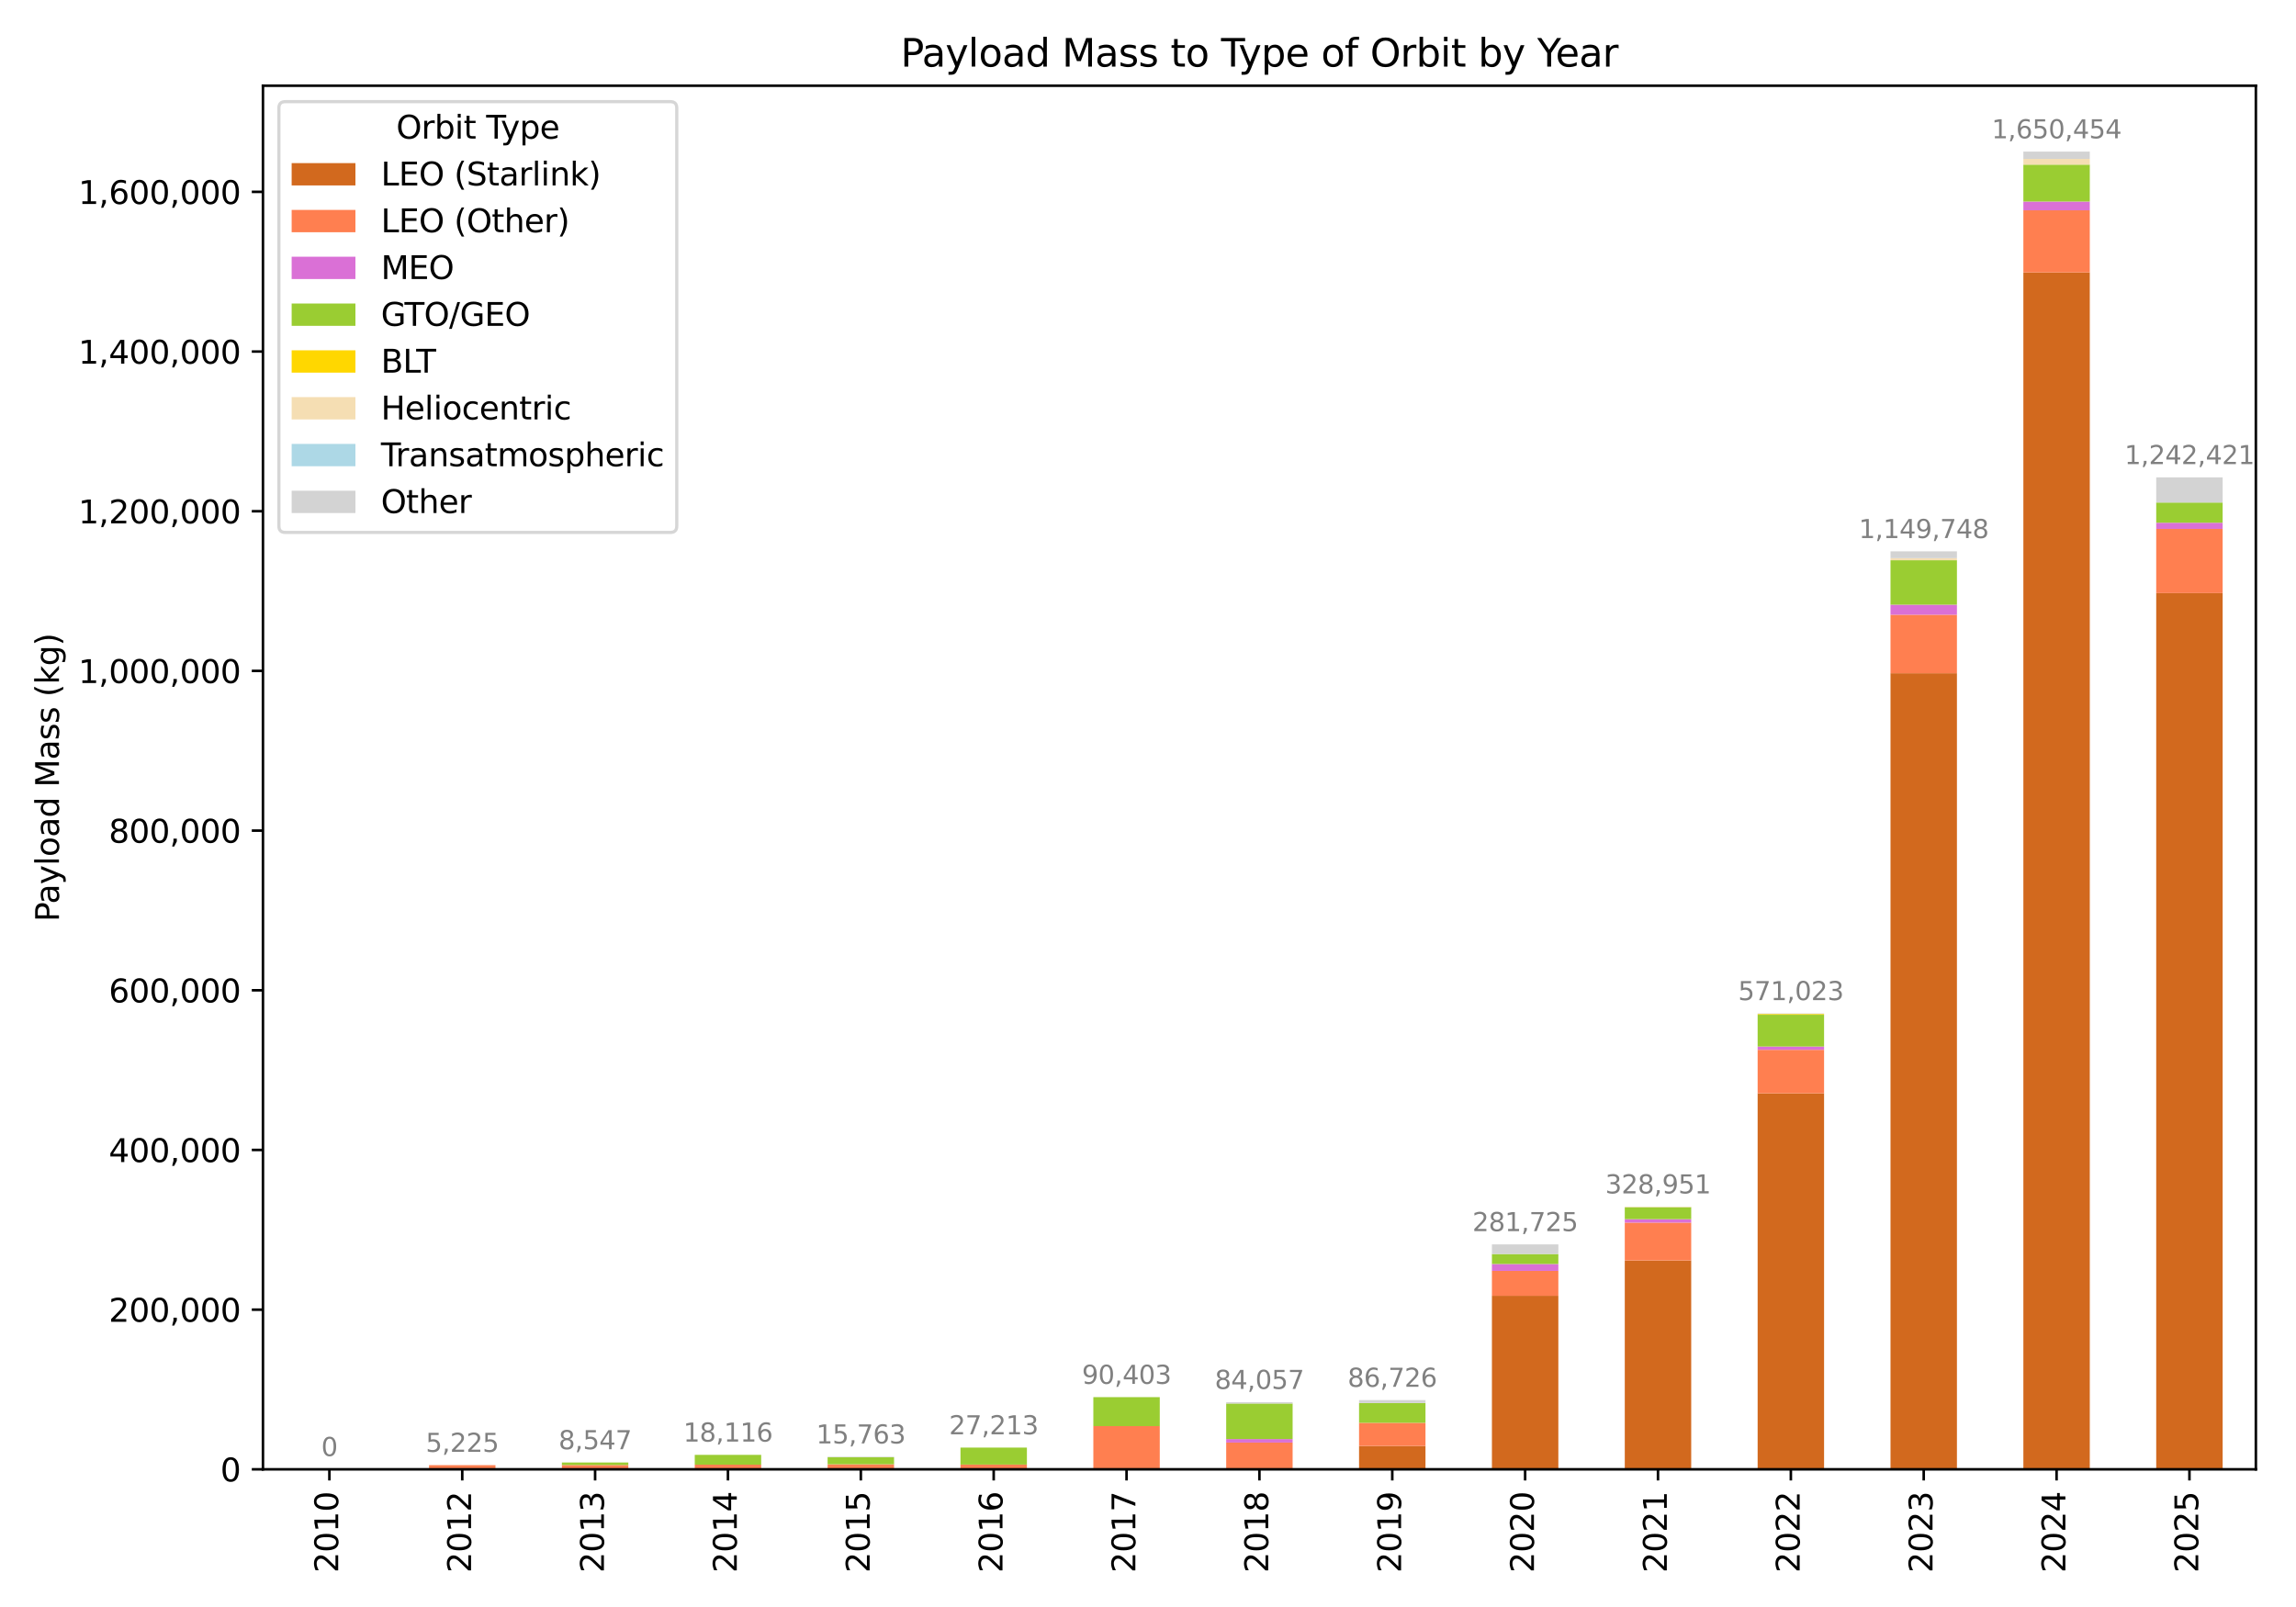 <?xml version="1.0" encoding="utf-8" standalone="no"?>
<!DOCTYPE svg PUBLIC "-//W3C//DTD SVG 1.1//EN"
  "http://www.w3.org/Graphics/SVG/1.1/DTD/svg11.dtd">
<svg xmlns:xlink="http://www.w3.org/1999/xlink" width="720pt" height="504pt" viewBox="0 0 720 504" xmlns="http://www.w3.org/2000/svg" version="1.1">
 <defs>
  <style type="text/css">*{stroke-linejoin: round; stroke-linecap: butt}</style>
 </defs>
 <g id="figure_1">
  <g id="patch_1">
   <path d="M 0 504 
L 720 504 
L 720 0 
L 0 0 
z
" style="fill: #ffffff"/>
  </g>
  <g id="axes_1">
   <g id="patch_2">
    <path d="M 82.46 460.82 
L 707.415 460.82 
L 707.415 26.88 
L 82.46 26.88 
z
" style="fill: #ffffff"/>
   </g>
   <g id="patch_3">
    <path d="M 92.876 460.82 
L 113.708 460.82 
L 113.708 460.82 
L 92.876 460.82 
z
" clip-path="url(#p68b7379e35)" style="fill: #d2691e"/>
   </g>
   <g id="patch_4">
    <path d="M 134.54 460.82 
L 155.371 460.82 
L 155.371 460.82 
L 134.54 460.82 
z
" clip-path="url(#p68b7379e35)" style="fill: #d2691e"/>
   </g>
   <g id="patch_5">
    <path d="M 176.203 460.82 
L 197.035 460.82 
L 197.035 460.82 
L 176.203 460.82 
z
" clip-path="url(#p68b7379e35)" style="fill: #d2691e"/>
   </g>
   <g id="patch_6">
    <path d="M 217.867 460.82 
L 238.699 460.82 
L 238.699 460.82 
L 217.867 460.82 
z
" clip-path="url(#p68b7379e35)" style="fill: #d2691e"/>
   </g>
   <g id="patch_7">
    <path d="M 259.531 460.82 
L 280.362 460.82 
L 280.362 460.82 
L 259.531 460.82 
z
" clip-path="url(#p68b7379e35)" style="fill: #d2691e"/>
   </g>
   <g id="patch_8">
    <path d="M 301.194 460.82 
L 322.026 460.82 
L 322.026 460.82 
L 301.194 460.82 
z
" clip-path="url(#p68b7379e35)" style="fill: #d2691e"/>
   </g>
   <g id="patch_9">
    <path d="M 342.858 460.82 
L 363.69 460.82 
L 363.69 460.82 
L 342.858 460.82 
z
" clip-path="url(#p68b7379e35)" style="fill: #d2691e"/>
   </g>
   <g id="patch_10">
    <path d="M 384.522 460.82 
L 405.353 460.82 
L 405.353 460.82 
L 384.522 460.82 
z
" clip-path="url(#p68b7379e35)" style="fill: #d2691e"/>
   </g>
   <g id="patch_11">
    <path d="M 426.185 460.82 
L 447.017 460.82 
L 447.017 453.503 
L 426.185 453.503 
z
" clip-path="url(#p68b7379e35)" style="fill: #d2691e"/>
   </g>
   <g id="patch_12">
    <path d="M 467.849 460.82 
L 488.681 460.82 
L 488.681 406.387 
L 467.849 406.387 
z
" clip-path="url(#p68b7379e35)" style="fill: #d2691e"/>
   </g>
   <g id="patch_13">
    <path d="M 509.513 460.82 
L 530.344 460.82 
L 530.344 395.306 
L 509.513 395.306 
z
" clip-path="url(#p68b7379e35)" style="fill: #d2691e"/>
   </g>
   <g id="patch_14">
    <path d="M 551.176 460.82 
L 572.008 460.82 
L 572.008 342.894 
L 551.176 342.894 
z
" clip-path="url(#p68b7379e35)" style="fill: #d2691e"/>
   </g>
   <g id="patch_15">
    <path d="M 592.84 460.82 
L 613.672 460.82 
L 613.672 211.145 
L 592.84 211.145 
z
" clip-path="url(#p68b7379e35)" style="fill: #d2691e"/>
   </g>
   <g id="patch_16">
    <path d="M 634.504 460.82 
L 655.335 460.82 
L 655.335 85.443 
L 634.504 85.443 
z
" clip-path="url(#p68b7379e35)" style="fill: #d2691e"/>
   </g>
   <g id="patch_17">
    <path d="M 676.167 460.82 
L 696.999 460.82 
L 696.999 186.011 
L 676.167 186.011 
z
" clip-path="url(#p68b7379e35)" style="fill: #d2691e"/>
   </g>
   <g id="patch_18">
    <path d="M 92.876 460.82 
L 113.708 460.82 
L 113.708 460.82 
L 92.876 460.82 
z
" clip-path="url(#p68b7379e35)" style="fill: #ff7f50"/>
   </g>
   <g id="patch_19">
    <path d="M 134.54 460.82 
L 155.371 460.82 
L 155.371 459.512 
L 134.54 459.512 
z
" clip-path="url(#p68b7379e35)" style="fill: #ff7f50"/>
   </g>
   <g id="patch_20">
    <path d="M 176.203 460.82 
L 197.035 460.82 
L 197.035 459.474 
L 176.203 459.474 
z
" clip-path="url(#p68b7379e35)" style="fill: #ff7f50"/>
   </g>
   <g id="patch_21">
    <path d="M 217.867 460.82 
L 238.699 460.82 
L 238.699 459.361 
L 217.867 459.361 
z
" clip-path="url(#p68b7379e35)" style="fill: #ff7f50"/>
   </g>
   <g id="patch_22">
    <path d="M 259.531 460.82 
L 280.362 460.82 
L 280.362 459.236 
L 259.531 459.236 
z
" clip-path="url(#p68b7379e35)" style="fill: #ff7f50"/>
   </g>
   <g id="patch_23">
    <path d="M 301.194 460.82 
L 322.026 460.82 
L 322.026 459.331 
L 301.194 459.331 
z
" clip-path="url(#p68b7379e35)" style="fill: #ff7f50"/>
   </g>
   <g id="patch_24">
    <path d="M 342.858 460.82 
L 363.69 460.82 
L 363.69 447.273 
L 342.858 447.273 
z
" clip-path="url(#p68b7379e35)" style="fill: #ff7f50"/>
   </g>
   <g id="patch_25">
    <path d="M 384.522 460.82 
L 405.353 460.82 
L 405.353 452.431 
L 384.522 452.431 
z
" clip-path="url(#p68b7379e35)" style="fill: #ff7f50"/>
   </g>
   <g id="patch_26">
    <path d="M 426.185 453.503 
L 447.017 453.503 
L 447.017 446.233 
L 426.185 446.233 
z
" clip-path="url(#p68b7379e35)" style="fill: #ff7f50"/>
   </g>
   <g id="patch_27">
    <path d="M 467.849 406.387 
L 488.681 406.387 
L 488.681 398.582 
L 467.849 398.582 
z
" clip-path="url(#p68b7379e35)" style="fill: #ff7f50"/>
   </g>
   <g id="patch_28">
    <path d="M 509.513 395.306 
L 530.344 395.306 
L 530.344 383.447 
L 509.513 383.447 
z
" clip-path="url(#p68b7379e35)" style="fill: #ff7f50"/>
   </g>
   <g id="patch_29">
    <path d="M 551.176 342.894 
L 572.008 342.894 
L 572.008 329.248 
L 551.176 329.248 
z
" clip-path="url(#p68b7379e35)" style="fill: #ff7f50"/>
   </g>
   <g id="patch_30">
    <path d="M 592.84 211.145 
L 613.672 211.145 
L 613.672 192.795 
L 592.84 192.795 
z
" clip-path="url(#p68b7379e35)" style="fill: #ff7f50"/>
   </g>
   <g id="patch_31">
    <path d="M 634.504 85.443 
L 655.335 85.443 
L 655.335 65.957 
L 634.504 65.957 
z
" clip-path="url(#p68b7379e35)" style="fill: #ff7f50"/>
   </g>
   <g id="patch_32">
    <path d="M 676.167 186.011 
L 696.999 186.011 
L 696.999 165.884 
L 676.167 165.884 
z
" clip-path="url(#p68b7379e35)" style="fill: #ff7f50"/>
   </g>
   <g id="patch_33">
    <path d="M 92.876 460.82 
L 113.708 460.82 
L 113.708 460.82 
L 92.876 460.82 
z
" clip-path="url(#p68b7379e35)" style="fill: #da70d6"/>
   </g>
   <g id="patch_34">
    <path d="M 134.54 460.82 
L 155.371 460.82 
L 155.371 460.82 
L 134.54 460.82 
z
" clip-path="url(#p68b7379e35)" style="fill: #da70d6"/>
   </g>
   <g id="patch_35">
    <path d="M 176.203 460.82 
L 197.035 460.82 
L 197.035 460.82 
L 176.203 460.82 
z
" clip-path="url(#p68b7379e35)" style="fill: #da70d6"/>
   </g>
   <g id="patch_36">
    <path d="M 217.867 460.82 
L 238.699 460.82 
L 238.699 460.82 
L 217.867 460.82 
z
" clip-path="url(#p68b7379e35)" style="fill: #da70d6"/>
   </g>
   <g id="patch_37">
    <path d="M 259.531 460.82 
L 280.362 460.82 
L 280.362 460.82 
L 259.531 460.82 
z
" clip-path="url(#p68b7379e35)" style="fill: #da70d6"/>
   </g>
   <g id="patch_38">
    <path d="M 301.194 460.82 
L 322.026 460.82 
L 322.026 460.82 
L 301.194 460.82 
z
" clip-path="url(#p68b7379e35)" style="fill: #da70d6"/>
   </g>
   <g id="patch_39">
    <path d="M 342.858 460.82 
L 363.69 460.82 
L 363.69 460.82 
L 342.858 460.82 
z
" clip-path="url(#p68b7379e35)" style="fill: #da70d6"/>
   </g>
   <g id="patch_40">
    <path d="M 384.522 452.431 
L 405.353 452.431 
L 405.353 451.329 
L 384.522 451.329 
z
" clip-path="url(#p68b7379e35)" style="fill: #da70d6"/>
   </g>
   <g id="patch_41">
    <path d="M 426.185 460.82 
L 447.017 460.82 
L 447.017 460.82 
L 426.185 460.82 
z
" clip-path="url(#p68b7379e35)" style="fill: #da70d6"/>
   </g>
   <g id="patch_42">
    <path d="M 467.849 398.582 
L 488.681 398.582 
L 488.681 396.423 
L 467.849 396.423 
z
" clip-path="url(#p68b7379e35)" style="fill: #da70d6"/>
   </g>
   <g id="patch_43">
    <path d="M 509.513 383.447 
L 530.344 383.447 
L 530.344 382.362 
L 509.513 382.362 
z
" clip-path="url(#p68b7379e35)" style="fill: #da70d6"/>
   </g>
   <g id="patch_44">
    <path d="M 551.176 329.248 
L 572.008 329.248 
L 572.008 328.221 
L 551.176 328.221 
z
" clip-path="url(#p68b7379e35)" style="fill: #da70d6"/>
   </g>
   <g id="patch_45">
    <path d="M 592.84 192.795 
L 613.672 192.795 
L 613.672 189.652 
L 592.84 189.652 
z
" clip-path="url(#p68b7379e35)" style="fill: #da70d6"/>
   </g>
   <g id="patch_46">
    <path d="M 634.504 65.957 
L 655.335 65.957 
L 655.335 63.215 
L 634.504 63.215 
z
" clip-path="url(#p68b7379e35)" style="fill: #da70d6"/>
   </g>
   <g id="patch_47">
    <path d="M 676.167 165.884 
L 696.999 165.884 
L 696.999 163.943 
L 676.167 163.943 
z
" clip-path="url(#p68b7379e35)" style="fill: #da70d6"/>
   </g>
   <g id="patch_48">
    <path d="M 92.876 460.82 
L 113.708 460.82 
L 113.708 460.82 
L 92.876 460.82 
z
" clip-path="url(#p68b7379e35)" style="fill: #9acd32"/>
   </g>
   <g id="patch_49">
    <path d="M 134.54 460.82 
L 155.371 460.82 
L 155.371 460.82 
L 134.54 460.82 
z
" clip-path="url(#p68b7379e35)" style="fill: #9acd32"/>
   </g>
   <g id="patch_50">
    <path d="M 176.203 459.474 
L 197.035 459.474 
L 197.035 458.68 
L 176.203 458.68 
z
" clip-path="url(#p68b7379e35)" style="fill: #9acd32"/>
   </g>
   <g id="patch_51">
    <path d="M 217.867 459.361 
L 238.699 459.361 
L 238.699 456.284 
L 217.867 456.284 
z
" clip-path="url(#p68b7379e35)" style="fill: #9acd32"/>
   </g>
   <g id="patch_52">
    <path d="M 259.531 459.236 
L 280.362 459.236 
L 280.362 457.016 
L 259.531 457.016 
z
" clip-path="url(#p68b7379e35)" style="fill: #9acd32"/>
   </g>
   <g id="patch_53">
    <path d="M 301.194 459.331 
L 322.026 459.331 
L 322.026 454.006 
L 301.194 454.006 
z
" clip-path="url(#p68b7379e35)" style="fill: #9acd32"/>
   </g>
   <g id="patch_54">
    <path d="M 342.858 447.273 
L 363.69 447.273 
L 363.69 438.183 
L 342.858 438.183 
z
" clip-path="url(#p68b7379e35)" style="fill: #9acd32"/>
   </g>
   <g id="patch_55">
    <path d="M 384.522 451.329 
L 405.353 451.329 
L 405.353 440.176 
L 384.522 440.176 
z
" clip-path="url(#p68b7379e35)" style="fill: #9acd32"/>
   </g>
   <g id="patch_56">
    <path d="M 426.185 446.233 
L 447.017 446.233 
L 447.017 440.03 
L 426.185 440.03 
z
" clip-path="url(#p68b7379e35)" style="fill: #9acd32"/>
   </g>
   <g id="patch_57">
    <path d="M 467.849 396.423 
L 488.681 396.423 
L 488.681 393.293 
L 467.849 393.293 
z
" clip-path="url(#p68b7379e35)" style="fill: #9acd32"/>
   </g>
   <g id="patch_58">
    <path d="M 509.513 382.362 
L 530.344 382.362 
L 530.344 378.606 
L 509.513 378.606 
z
" clip-path="url(#p68b7379e35)" style="fill: #9acd32"/>
   </g>
   <g id="patch_59">
    <path d="M 551.176 328.221 
L 572.008 328.221 
L 572.008 318.255 
L 551.176 318.255 
z
" clip-path="url(#p68b7379e35)" style="fill: #9acd32"/>
   </g>
   <g id="patch_60">
    <path d="M 592.84 189.652 
L 613.672 189.652 
L 613.672 175.705 
L 592.84 175.705 
z
" clip-path="url(#p68b7379e35)" style="fill: #9acd32"/>
   </g>
   <g id="patch_61">
    <path d="M 634.504 63.215 
L 655.335 63.215 
L 655.335 51.634 
L 634.504 51.634 
z
" clip-path="url(#p68b7379e35)" style="fill: #9acd32"/>
   </g>
   <g id="patch_62">
    <path d="M 676.167 163.943 
L 696.999 163.943 
L 696.999 157.608 
L 676.167 157.608 
z
" clip-path="url(#p68b7379e35)" style="fill: #9acd32"/>
   </g>
   <g id="patch_63">
    <path d="M 92.876 460.82 
L 113.708 460.82 
L 113.708 460.82 
L 92.876 460.82 
z
" clip-path="url(#p68b7379e35)" style="fill: #ffd700"/>
   </g>
   <g id="patch_64">
    <path d="M 134.54 460.82 
L 155.371 460.82 
L 155.371 460.82 
L 134.54 460.82 
z
" clip-path="url(#p68b7379e35)" style="fill: #ffd700"/>
   </g>
   <g id="patch_65">
    <path d="M 176.203 460.82 
L 197.035 460.82 
L 197.035 460.82 
L 176.203 460.82 
z
" clip-path="url(#p68b7379e35)" style="fill: #ffd700"/>
   </g>
   <g id="patch_66">
    <path d="M 217.867 460.82 
L 238.699 460.82 
L 238.699 460.82 
L 217.867 460.82 
z
" clip-path="url(#p68b7379e35)" style="fill: #ffd700"/>
   </g>
   <g id="patch_67">
    <path d="M 259.531 460.82 
L 280.362 460.82 
L 280.362 460.82 
L 259.531 460.82 
z
" clip-path="url(#p68b7379e35)" style="fill: #ffd700"/>
   </g>
   <g id="patch_68">
    <path d="M 301.194 460.82 
L 322.026 460.82 
L 322.026 460.82 
L 301.194 460.82 
z
" clip-path="url(#p68b7379e35)" style="fill: #ffd700"/>
   </g>
   <g id="patch_69">
    <path d="M 342.858 460.82 
L 363.69 460.82 
L 363.69 460.82 
L 342.858 460.82 
z
" clip-path="url(#p68b7379e35)" style="fill: #ffd700"/>
   </g>
   <g id="patch_70">
    <path d="M 384.522 460.82 
L 405.353 460.82 
L 405.353 460.82 
L 384.522 460.82 
z
" clip-path="url(#p68b7379e35)" style="fill: #ffd700"/>
   </g>
   <g id="patch_71">
    <path d="M 426.185 460.82 
L 447.017 460.82 
L 447.017 460.82 
L 426.185 460.82 
z
" clip-path="url(#p68b7379e35)" style="fill: #ffd700"/>
   </g>
   <g id="patch_72">
    <path d="M 467.849 460.82 
L 488.681 460.82 
L 488.681 460.82 
L 467.849 460.82 
z
" clip-path="url(#p68b7379e35)" style="fill: #ffd700"/>
   </g>
   <g id="patch_73">
    <path d="M 509.513 460.82 
L 530.344 460.82 
L 530.344 460.82 
L 509.513 460.82 
z
" clip-path="url(#p68b7379e35)" style="fill: #ffd700"/>
   </g>
   <g id="patch_74">
    <path d="M 551.176 318.255 
L 572.008 318.255 
L 572.008 318.005 
L 551.176 318.005 
z
" clip-path="url(#p68b7379e35)" style="fill: #ffd700"/>
   </g>
   <g id="patch_75">
    <path d="M 592.84 460.82 
L 613.672 460.82 
L 613.672 460.82 
L 592.84 460.82 
z
" clip-path="url(#p68b7379e35)" style="fill: #ffd700"/>
   </g>
   <g id="patch_76">
    <path d="M 634.504 460.82 
L 655.335 460.82 
L 655.335 460.82 
L 634.504 460.82 
z
" clip-path="url(#p68b7379e35)" style="fill: #ffd700"/>
   </g>
   <g id="patch_77">
    <path d="M 676.167 460.82 
L 696.999 460.82 
L 696.999 460.82 
L 676.167 460.82 
z
" clip-path="url(#p68b7379e35)" style="fill: #ffd700"/>
   </g>
   <g id="patch_78">
    <path d="M 92.876 460.82 
L 113.708 460.82 
L 113.708 460.82 
L 92.876 460.82 
z
" clip-path="url(#p68b7379e35)" style="fill: #f5deb3"/>
   </g>
   <g id="patch_79">
    <path d="M 134.54 460.82 
L 155.371 460.82 
L 155.371 460.82 
L 134.54 460.82 
z
" clip-path="url(#p68b7379e35)" style="fill: #f5deb3"/>
   </g>
   <g id="patch_80">
    <path d="M 176.203 460.82 
L 197.035 460.82 
L 197.035 460.82 
L 176.203 460.82 
z
" clip-path="url(#p68b7379e35)" style="fill: #f5deb3"/>
   </g>
   <g id="patch_81">
    <path d="M 217.867 460.82 
L 238.699 460.82 
L 238.699 460.82 
L 217.867 460.82 
z
" clip-path="url(#p68b7379e35)" style="fill: #f5deb3"/>
   </g>
   <g id="patch_82">
    <path d="M 259.531 460.82 
L 280.362 460.82 
L 280.362 460.82 
L 259.531 460.82 
z
" clip-path="url(#p68b7379e35)" style="fill: #f5deb3"/>
   </g>
   <g id="patch_83">
    <path d="M 301.194 460.82 
L 322.026 460.82 
L 322.026 460.82 
L 301.194 460.82 
z
" clip-path="url(#p68b7379e35)" style="fill: #f5deb3"/>
   </g>
   <g id="patch_84">
    <path d="M 342.858 460.82 
L 363.69 460.82 
L 363.69 460.82 
L 342.858 460.82 
z
" clip-path="url(#p68b7379e35)" style="fill: #f5deb3"/>
   </g>
   <g id="patch_85">
    <path d="M 384.522 460.82 
L 405.353 460.82 
L 405.353 460.82 
L 384.522 460.82 
z
" clip-path="url(#p68b7379e35)" style="fill: #f5deb3"/>
   </g>
   <g id="patch_86">
    <path d="M 426.185 460.82 
L 447.017 460.82 
L 447.017 460.82 
L 426.185 460.82 
z
" clip-path="url(#p68b7379e35)" style="fill: #f5deb3"/>
   </g>
   <g id="patch_87">
    <path d="M 467.849 460.82 
L 488.681 460.82 
L 488.681 460.82 
L 467.849 460.82 
z
" clip-path="url(#p68b7379e35)" style="fill: #f5deb3"/>
   </g>
   <g id="patch_88">
    <path d="M 509.513 378.606 
L 530.344 378.606 
L 530.344 378.45 
L 509.513 378.45 
z
" clip-path="url(#p68b7379e35)" style="fill: #f5deb3"/>
   </g>
   <g id="patch_89">
    <path d="M 551.176 460.82 
L 572.008 460.82 
L 572.008 460.82 
L 551.176 460.82 
z
" clip-path="url(#p68b7379e35)" style="fill: #f5deb3"/>
   </g>
   <g id="patch_90">
    <path d="M 592.84 175.705 
L 613.672 175.705 
L 613.672 175.052 
L 592.84 175.052 
z
" clip-path="url(#p68b7379e35)" style="fill: #f5deb3"/>
   </g>
   <g id="patch_91">
    <path d="M 634.504 51.634 
L 655.335 51.634 
L 655.335 49.838 
L 634.504 49.838 
z
" clip-path="url(#p68b7379e35)" style="fill: #f5deb3"/>
   </g>
   <g id="patch_92">
    <path d="M 676.167 460.82 
L 696.999 460.82 
L 696.999 460.82 
L 676.167 460.82 
z
" clip-path="url(#p68b7379e35)" style="fill: #f5deb3"/>
   </g>
   <g id="patch_93">
    <path d="M 92.876 460.82 
L 113.708 460.82 
L 113.708 460.82 
L 92.876 460.82 
z
" clip-path="url(#p68b7379e35)" style="fill: #add8e6"/>
   </g>
   <g id="patch_94">
    <path d="M 134.54 460.82 
L 155.371 460.82 
L 155.371 460.82 
L 134.54 460.82 
z
" clip-path="url(#p68b7379e35)" style="fill: #add8e6"/>
   </g>
   <g id="patch_95">
    <path d="M 176.203 460.82 
L 197.035 460.82 
L 197.035 460.82 
L 176.203 460.82 
z
" clip-path="url(#p68b7379e35)" style="fill: #add8e6"/>
   </g>
   <g id="patch_96">
    <path d="M 217.867 460.82 
L 238.699 460.82 
L 238.699 460.82 
L 217.867 460.82 
z
" clip-path="url(#p68b7379e35)" style="fill: #add8e6"/>
   </g>
   <g id="patch_97">
    <path d="M 259.531 460.82 
L 280.362 460.82 
L 280.362 460.82 
L 259.531 460.82 
z
" clip-path="url(#p68b7379e35)" style="fill: #add8e6"/>
   </g>
   <g id="patch_98">
    <path d="M 301.194 460.82 
L 322.026 460.82 
L 322.026 460.82 
L 301.194 460.82 
z
" clip-path="url(#p68b7379e35)" style="fill: #add8e6"/>
   </g>
   <g id="patch_99">
    <path d="M 342.858 460.82 
L 363.69 460.82 
L 363.69 460.82 
L 342.858 460.82 
z
" clip-path="url(#p68b7379e35)" style="fill: #add8e6"/>
   </g>
   <g id="patch_100">
    <path d="M 384.522 460.82 
L 405.353 460.82 
L 405.353 460.82 
L 384.522 460.82 
z
" clip-path="url(#p68b7379e35)" style="fill: #add8e6"/>
   </g>
   <g id="patch_101">
    <path d="M 426.185 460.82 
L 447.017 460.82 
L 447.017 460.82 
L 426.185 460.82 
z
" clip-path="url(#p68b7379e35)" style="fill: #add8e6"/>
   </g>
   <g id="patch_102">
    <path d="M 467.849 460.82 
L 488.681 460.82 
L 488.681 460.82 
L 467.849 460.82 
z
" clip-path="url(#p68b7379e35)" style="fill: #add8e6"/>
   </g>
   <g id="patch_103">
    <path d="M 509.513 460.82 
L 530.344 460.82 
L 530.344 460.82 
L 509.513 460.82 
z
" clip-path="url(#p68b7379e35)" style="fill: #add8e6"/>
   </g>
   <g id="patch_104">
    <path d="M 551.176 460.82 
L 572.008 460.82 
L 572.008 460.82 
L 551.176 460.82 
z
" clip-path="url(#p68b7379e35)" style="fill: #add8e6"/>
   </g>
   <g id="patch_105">
    <path d="M 592.84 460.82 
L 613.672 460.82 
L 613.672 460.82 
L 592.84 460.82 
z
" clip-path="url(#p68b7379e35)" style="fill: #add8e6"/>
   </g>
   <g id="patch_106">
    <path d="M 634.504 460.82 
L 655.335 460.82 
L 655.335 460.82 
L 634.504 460.82 
z
" clip-path="url(#p68b7379e35)" style="fill: #add8e6"/>
   </g>
   <g id="patch_107">
    <path d="M 676.167 460.82 
L 696.999 460.82 
L 696.999 460.82 
L 676.167 460.82 
z
" clip-path="url(#p68b7379e35)" style="fill: #add8e6"/>
   </g>
   <g id="patch_108">
    <path d="M 92.876 460.82 
L 113.708 460.82 
L 113.708 460.82 
L 92.876 460.82 
z
" clip-path="url(#p68b7379e35)" style="fill: #d3d3d3"/>
   </g>
   <g id="patch_109">
    <path d="M 134.54 460.82 
L 155.371 460.82 
L 155.371 460.82 
L 134.54 460.82 
z
" clip-path="url(#p68b7379e35)" style="fill: #d3d3d3"/>
   </g>
   <g id="patch_110">
    <path d="M 176.203 460.82 
L 197.035 460.82 
L 197.035 460.82 
L 176.203 460.82 
z
" clip-path="url(#p68b7379e35)" style="fill: #d3d3d3"/>
   </g>
   <g id="patch_111">
    <path d="M 217.867 460.82 
L 238.699 460.82 
L 238.699 460.82 
L 217.867 460.82 
z
" clip-path="url(#p68b7379e35)" style="fill: #d3d3d3"/>
   </g>
   <g id="patch_112">
    <path d="M 259.531 457.016 
L 280.362 457.016 
L 280.362 456.873 
L 259.531 456.873 
z
" clip-path="url(#p68b7379e35)" style="fill: #d3d3d3"/>
   </g>
   <g id="patch_113">
    <path d="M 301.194 460.82 
L 322.026 460.82 
L 322.026 460.82 
L 301.194 460.82 
z
" clip-path="url(#p68b7379e35)" style="fill: #d3d3d3"/>
   </g>
   <g id="patch_114">
    <path d="M 342.858 460.82 
L 363.69 460.82 
L 363.69 460.82 
L 342.858 460.82 
z
" clip-path="url(#p68b7379e35)" style="fill: #d3d3d3"/>
   </g>
   <g id="patch_115">
    <path d="M 384.522 440.176 
L 405.353 440.176 
L 405.353 439.772 
L 384.522 439.772 
z
" clip-path="url(#p68b7379e35)" style="fill: #d3d3d3"/>
   </g>
   <g id="patch_116">
    <path d="M 426.185 440.03 
L 447.017 440.03 
L 447.017 439.104 
L 426.185 439.104 
z
" clip-path="url(#p68b7379e35)" style="fill: #d3d3d3"/>
   </g>
   <g id="patch_117">
    <path d="M 467.849 393.293 
L 488.681 393.293 
L 488.681 390.276 
L 467.849 390.276 
z
" clip-path="url(#p68b7379e35)" style="fill: #d3d3d3"/>
   </g>
   <g id="patch_118">
    <path d="M 509.513 460.82 
L 530.344 460.82 
L 530.344 460.82 
L 509.513 460.82 
z
" clip-path="url(#p68b7379e35)" style="fill: #d3d3d3"/>
   </g>
   <g id="patch_119">
    <path d="M 551.176 318.005 
L 572.008 318.005 
L 572.008 317.835 
L 551.176 317.835 
z
" clip-path="url(#p68b7379e35)" style="fill: #d3d3d3"/>
   </g>
   <g id="patch_120">
    <path d="M 592.84 175.052 
L 613.672 175.052 
L 613.672 172.921 
L 592.84 172.921 
z
" clip-path="url(#p68b7379e35)" style="fill: #d3d3d3"/>
   </g>
   <g id="patch_121">
    <path d="M 634.504 49.838 
L 655.335 49.838 
L 655.335 47.544 
L 634.504 47.544 
z
" clip-path="url(#p68b7379e35)" style="fill: #d3d3d3"/>
   </g>
   <g id="patch_122">
    <path d="M 676.167 157.608 
L 696.999 157.608 
L 696.999 149.716 
L 676.167 149.716 
z
" clip-path="url(#p68b7379e35)" style="fill: #d3d3d3"/>
   </g>
   <g id="matplotlib.axis_1">
    <g id="xtick_1">
     <g id="line2d_1">
      <defs>
       <path id="m361566151b" d="M 0 0 
L 0 3.5 
" style="stroke: #000000; stroke-width: 0.8"/>
      </defs>
      <g>
       <use xlink:href="#m361566151b" x="103.292" y="460.82" style="stroke: #000000; stroke-width: 0.8"/>
      </g>
     </g>
     <g id="text_1">
      <!-- 2010 -->
      <g transform="translate(106.051 493.27) rotate(-90) scale(0.1 -0.1)">
       <defs>
        <path id="DejaVuSans-32" d="M 1228 531 
L 3431 531 
L 3431 0 
L 469 0 
L 469 531 
Q 828 903 1448 1529 
Q 2069 2156 2228 2338 
Q 2531 2678 2651 2914 
Q 2772 3150 2772 3378 
Q 2772 3750 2511 3984 
Q 2250 4219 1831 4219 
Q 1534 4219 1204 4116 
Q 875 4013 500 3803 
L 500 4441 
Q 881 4594 1212 4672 
Q 1544 4750 1819 4750 
Q 2544 4750 2975 4387 
Q 3406 4025 3406 3419 
Q 3406 3131 3298 2873 
Q 3191 2616 2906 2266 
Q 2828 2175 2409 1742 
Q 1991 1309 1228 531 
z
" transform="scale(0.016)"/>
        <path id="DejaVuSans-30" d="M 2034 4250 
Q 1547 4250 1301 3770 
Q 1056 3291 1056 2328 
Q 1056 1369 1301 889 
Q 1547 409 2034 409 
Q 2525 409 2770 889 
Q 3016 1369 3016 2328 
Q 3016 3291 2770 3770 
Q 2525 4250 2034 4250 
z
M 2034 4750 
Q 2819 4750 3233 4129 
Q 3647 3509 3647 2328 
Q 3647 1150 3233 529 
Q 2819 -91 2034 -91 
Q 1250 -91 836 529 
Q 422 1150 422 2328 
Q 422 3509 836 4129 
Q 1250 4750 2034 4750 
z
" transform="scale(0.016)"/>
        <path id="DejaVuSans-31" d="M 794 531 
L 1825 531 
L 1825 4091 
L 703 3866 
L 703 4441 
L 1819 4666 
L 2450 4666 
L 2450 531 
L 3481 531 
L 3481 0 
L 794 0 
L 794 531 
z
" transform="scale(0.016)"/>
       </defs>
       <use xlink:href="#DejaVuSans-32"/>
       <use xlink:href="#DejaVuSans-30" x="63.623"/>
       <use xlink:href="#DejaVuSans-31" x="127.246"/>
       <use xlink:href="#DejaVuSans-30" x="190.869"/>
      </g>
     </g>
    </g>
    <g id="xtick_2">
     <g id="line2d_2">
      <g>
       <use xlink:href="#m361566151b" x="144.956" y="460.82" style="stroke: #000000; stroke-width: 0.8"/>
      </g>
     </g>
     <g id="text_2">
      <!-- 2012 -->
      <g transform="translate(147.715 493.27) rotate(-90) scale(0.1 -0.1)">
       <use xlink:href="#DejaVuSans-32"/>
       <use xlink:href="#DejaVuSans-30" x="63.623"/>
       <use xlink:href="#DejaVuSans-31" x="127.246"/>
       <use xlink:href="#DejaVuSans-32" x="190.869"/>
      </g>
     </g>
    </g>
    <g id="xtick_3">
     <g id="line2d_3">
      <g>
       <use xlink:href="#m361566151b" x="186.619" y="460.82" style="stroke: #000000; stroke-width: 0.8"/>
      </g>
     </g>
     <g id="text_3">
      <!-- 2013 -->
      <g transform="translate(189.379 493.27) rotate(-90) scale(0.1 -0.1)">
       <defs>
        <path id="DejaVuSans-33" d="M 2597 2516 
Q 3050 2419 3304 2112 
Q 3559 1806 3559 1356 
Q 3559 666 3084 287 
Q 2609 -91 1734 -91 
Q 1441 -91 1130 -33 
Q 819 25 488 141 
L 488 750 
Q 750 597 1062 519 
Q 1375 441 1716 441 
Q 2309 441 2620 675 
Q 2931 909 2931 1356 
Q 2931 1769 2642 2001 
Q 2353 2234 1838 2234 
L 1294 2234 
L 1294 2753 
L 1863 2753 
Q 2328 2753 2575 2939 
Q 2822 3125 2822 3475 
Q 2822 3834 2567 4026 
Q 2313 4219 1838 4219 
Q 1578 4219 1281 4162 
Q 984 4106 628 3988 
L 628 4550 
Q 988 4650 1302 4700 
Q 1616 4750 1894 4750 
Q 2613 4750 3031 4423 
Q 3450 4097 3450 3541 
Q 3450 3153 3228 2886 
Q 3006 2619 2597 2516 
z
" transform="scale(0.016)"/>
       </defs>
       <use xlink:href="#DejaVuSans-32"/>
       <use xlink:href="#DejaVuSans-30" x="63.623"/>
       <use xlink:href="#DejaVuSans-31" x="127.246"/>
       <use xlink:href="#DejaVuSans-33" x="190.869"/>
      </g>
     </g>
    </g>
    <g id="xtick_4">
     <g id="line2d_4">
      <g>
       <use xlink:href="#m361566151b" x="228.283" y="460.82" style="stroke: #000000; stroke-width: 0.8"/>
      </g>
     </g>
     <g id="text_4">
      <!-- 2014 -->
      <g transform="translate(231.042 493.27) rotate(-90) scale(0.1 -0.1)">
       <defs>
        <path id="DejaVuSans-34" d="M 2419 4116 
L 825 1625 
L 2419 1625 
L 2419 4116 
z
M 2253 4666 
L 3047 4666 
L 3047 1625 
L 3713 1625 
L 3713 1100 
L 3047 1100 
L 3047 0 
L 2419 0 
L 2419 1100 
L 313 1100 
L 313 1709 
L 2253 4666 
z
" transform="scale(0.016)"/>
       </defs>
       <use xlink:href="#DejaVuSans-32"/>
       <use xlink:href="#DejaVuSans-30" x="63.623"/>
       <use xlink:href="#DejaVuSans-31" x="127.246"/>
       <use xlink:href="#DejaVuSans-34" x="190.869"/>
      </g>
     </g>
    </g>
    <g id="xtick_5">
     <g id="line2d_5">
      <g>
       <use xlink:href="#m361566151b" x="269.947" y="460.82" style="stroke: #000000; stroke-width: 0.8"/>
      </g>
     </g>
     <g id="text_5">
      <!-- 2015 -->
      <g transform="translate(272.706 493.27) rotate(-90) scale(0.1 -0.1)">
       <defs>
        <path id="DejaVuSans-35" d="M 691 4666 
L 3169 4666 
L 3169 4134 
L 1269 4134 
L 1269 2991 
Q 1406 3038 1543 3061 
Q 1681 3084 1819 3084 
Q 2600 3084 3056 2656 
Q 3513 2228 3513 1497 
Q 3513 744 3044 326 
Q 2575 -91 1722 -91 
Q 1428 -91 1123 -41 
Q 819 9 494 109 
L 494 744 
Q 775 591 1075 516 
Q 1375 441 1709 441 
Q 2250 441 2565 725 
Q 2881 1009 2881 1497 
Q 2881 1984 2565 2268 
Q 2250 2553 1709 2553 
Q 1456 2553 1204 2497 
Q 953 2441 691 2322 
L 691 4666 
z
" transform="scale(0.016)"/>
       </defs>
       <use xlink:href="#DejaVuSans-32"/>
       <use xlink:href="#DejaVuSans-30" x="63.623"/>
       <use xlink:href="#DejaVuSans-31" x="127.246"/>
       <use xlink:href="#DejaVuSans-35" x="190.869"/>
      </g>
     </g>
    </g>
    <g id="xtick_6">
     <g id="line2d_6">
      <g>
       <use xlink:href="#m361566151b" x="311.61" y="460.82" style="stroke: #000000; stroke-width: 0.8"/>
      </g>
     </g>
     <g id="text_6">
      <!-- 2016 -->
      <g transform="translate(314.37 493.27) rotate(-90) scale(0.1 -0.1)">
       <defs>
        <path id="DejaVuSans-36" d="M 2113 2584 
Q 1688 2584 1439 2293 
Q 1191 2003 1191 1497 
Q 1191 994 1439 701 
Q 1688 409 2113 409 
Q 2538 409 2786 701 
Q 3034 994 3034 1497 
Q 3034 2003 2786 2293 
Q 2538 2584 2113 2584 
z
M 3366 4563 
L 3366 3988 
Q 3128 4100 2886 4159 
Q 2644 4219 2406 4219 
Q 1781 4219 1451 3797 
Q 1122 3375 1075 2522 
Q 1259 2794 1537 2939 
Q 1816 3084 2150 3084 
Q 2853 3084 3261 2657 
Q 3669 2231 3669 1497 
Q 3669 778 3244 343 
Q 2819 -91 2113 -91 
Q 1303 -91 875 529 
Q 447 1150 447 2328 
Q 447 3434 972 4092 
Q 1497 4750 2381 4750 
Q 2619 4750 2861 4703 
Q 3103 4656 3366 4563 
z
" transform="scale(0.016)"/>
       </defs>
       <use xlink:href="#DejaVuSans-32"/>
       <use xlink:href="#DejaVuSans-30" x="63.623"/>
       <use xlink:href="#DejaVuSans-31" x="127.246"/>
       <use xlink:href="#DejaVuSans-36" x="190.869"/>
      </g>
     </g>
    </g>
    <g id="xtick_7">
     <g id="line2d_7">
      <g>
       <use xlink:href="#m361566151b" x="353.274" y="460.82" style="stroke: #000000; stroke-width: 0.8"/>
      </g>
     </g>
     <g id="text_7">
      <!-- 2017 -->
      <g transform="translate(356.033 493.27) rotate(-90) scale(0.1 -0.1)">
       <defs>
        <path id="DejaVuSans-37" d="M 525 4666 
L 3525 4666 
L 3525 4397 
L 1831 0 
L 1172 0 
L 2766 4134 
L 525 4134 
L 525 4666 
z
" transform="scale(0.016)"/>
       </defs>
       <use xlink:href="#DejaVuSans-32"/>
       <use xlink:href="#DejaVuSans-30" x="63.623"/>
       <use xlink:href="#DejaVuSans-31" x="127.246"/>
       <use xlink:href="#DejaVuSans-37" x="190.869"/>
      </g>
     </g>
    </g>
    <g id="xtick_8">
     <g id="line2d_8">
      <g>
       <use xlink:href="#m361566151b" x="394.938" y="460.82" style="stroke: #000000; stroke-width: 0.8"/>
      </g>
     </g>
     <g id="text_8">
      <!-- 2018 -->
      <g transform="translate(397.697 493.27) rotate(-90) scale(0.1 -0.1)">
       <defs>
        <path id="DejaVuSans-38" d="M 2034 2216 
Q 1584 2216 1326 1975 
Q 1069 1734 1069 1313 
Q 1069 891 1326 650 
Q 1584 409 2034 409 
Q 2484 409 2743 651 
Q 3003 894 3003 1313 
Q 3003 1734 2745 1975 
Q 2488 2216 2034 2216 
z
M 1403 2484 
Q 997 2584 770 2862 
Q 544 3141 544 3541 
Q 544 4100 942 4425 
Q 1341 4750 2034 4750 
Q 2731 4750 3128 4425 
Q 3525 4100 3525 3541 
Q 3525 3141 3298 2862 
Q 3072 2584 2669 2484 
Q 3125 2378 3379 2068 
Q 3634 1759 3634 1313 
Q 3634 634 3220 271 
Q 2806 -91 2034 -91 
Q 1263 -91 848 271 
Q 434 634 434 1313 
Q 434 1759 690 2068 
Q 947 2378 1403 2484 
z
M 1172 3481 
Q 1172 3119 1398 2916 
Q 1625 2713 2034 2713 
Q 2441 2713 2670 2916 
Q 2900 3119 2900 3481 
Q 2900 3844 2670 4047 
Q 2441 4250 2034 4250 
Q 1625 4250 1398 4047 
Q 1172 3844 1172 3481 
z
" transform="scale(0.016)"/>
       </defs>
       <use xlink:href="#DejaVuSans-32"/>
       <use xlink:href="#DejaVuSans-30" x="63.623"/>
       <use xlink:href="#DejaVuSans-31" x="127.246"/>
       <use xlink:href="#DejaVuSans-38" x="190.869"/>
      </g>
     </g>
    </g>
    <g id="xtick_9">
     <g id="line2d_9">
      <g>
       <use xlink:href="#m361566151b" x="436.601" y="460.82" style="stroke: #000000; stroke-width: 0.8"/>
      </g>
     </g>
     <g id="text_9">
      <!-- 2019 -->
      <g transform="translate(439.361 493.27) rotate(-90) scale(0.1 -0.1)">
       <defs>
        <path id="DejaVuSans-39" d="M 703 97 
L 703 672 
Q 941 559 1184 500 
Q 1428 441 1663 441 
Q 2288 441 2617 861 
Q 2947 1281 2994 2138 
Q 2813 1869 2534 1725 
Q 2256 1581 1919 1581 
Q 1219 1581 811 2004 
Q 403 2428 403 3163 
Q 403 3881 828 4315 
Q 1253 4750 1959 4750 
Q 2769 4750 3195 4129 
Q 3622 3509 3622 2328 
Q 3622 1225 3098 567 
Q 2575 -91 1691 -91 
Q 1453 -91 1209 -44 
Q 966 3 703 97 
z
M 1959 2075 
Q 2384 2075 2632 2365 
Q 2881 2656 2881 3163 
Q 2881 3666 2632 3958 
Q 2384 4250 1959 4250 
Q 1534 4250 1286 3958 
Q 1038 3666 1038 3163 
Q 1038 2656 1286 2365 
Q 1534 2075 1959 2075 
z
" transform="scale(0.016)"/>
       </defs>
       <use xlink:href="#DejaVuSans-32"/>
       <use xlink:href="#DejaVuSans-30" x="63.623"/>
       <use xlink:href="#DejaVuSans-31" x="127.246"/>
       <use xlink:href="#DejaVuSans-39" x="190.869"/>
      </g>
     </g>
    </g>
    <g id="xtick_10">
     <g id="line2d_10">
      <g>
       <use xlink:href="#m361566151b" x="478.265" y="460.82" style="stroke: #000000; stroke-width: 0.8"/>
      </g>
     </g>
     <g id="text_10">
      <!-- 2020 -->
      <g transform="translate(481.024 493.27) rotate(-90) scale(0.1 -0.1)">
       <use xlink:href="#DejaVuSans-32"/>
       <use xlink:href="#DejaVuSans-30" x="63.623"/>
       <use xlink:href="#DejaVuSans-32" x="127.246"/>
       <use xlink:href="#DejaVuSans-30" x="190.869"/>
      </g>
     </g>
    </g>
    <g id="xtick_11">
     <g id="line2d_11">
      <g>
       <use xlink:href="#m361566151b" x="519.928" y="460.82" style="stroke: #000000; stroke-width: 0.8"/>
      </g>
     </g>
     <g id="text_11">
      <!-- 2021 -->
      <g transform="translate(522.688 493.27) rotate(-90) scale(0.1 -0.1)">
       <use xlink:href="#DejaVuSans-32"/>
       <use xlink:href="#DejaVuSans-30" x="63.623"/>
       <use xlink:href="#DejaVuSans-32" x="127.246"/>
       <use xlink:href="#DejaVuSans-31" x="190.869"/>
      </g>
     </g>
    </g>
    <g id="xtick_12">
     <g id="line2d_12">
      <g>
       <use xlink:href="#m361566151b" x="561.592" y="460.82" style="stroke: #000000; stroke-width: 0.8"/>
      </g>
     </g>
     <g id="text_12">
      <!-- 2022 -->
      <g transform="translate(564.352 493.27) rotate(-90) scale(0.1 -0.1)">
       <use xlink:href="#DejaVuSans-32"/>
       <use xlink:href="#DejaVuSans-30" x="63.623"/>
       <use xlink:href="#DejaVuSans-32" x="127.246"/>
       <use xlink:href="#DejaVuSans-32" x="190.869"/>
      </g>
     </g>
    </g>
    <g id="xtick_13">
     <g id="line2d_13">
      <g>
       <use xlink:href="#m361566151b" x="603.256" y="460.82" style="stroke: #000000; stroke-width: 0.8"/>
      </g>
     </g>
     <g id="text_13">
      <!-- 2023 -->
      <g transform="translate(606.015 493.27) rotate(-90) scale(0.1 -0.1)">
       <use xlink:href="#DejaVuSans-32"/>
       <use xlink:href="#DejaVuSans-30" x="63.623"/>
       <use xlink:href="#DejaVuSans-32" x="127.246"/>
       <use xlink:href="#DejaVuSans-33" x="190.869"/>
      </g>
     </g>
    </g>
    <g id="xtick_14">
     <g id="line2d_14">
      <g>
       <use xlink:href="#m361566151b" x="644.919" y="460.82" style="stroke: #000000; stroke-width: 0.8"/>
      </g>
     </g>
     <g id="text_14">
      <!-- 2024 -->
      <g transform="translate(647.679 493.27) rotate(-90) scale(0.1 -0.1)">
       <use xlink:href="#DejaVuSans-32"/>
       <use xlink:href="#DejaVuSans-30" x="63.623"/>
       <use xlink:href="#DejaVuSans-32" x="127.246"/>
       <use xlink:href="#DejaVuSans-34" x="190.869"/>
      </g>
     </g>
    </g>
    <g id="xtick_15">
     <g id="line2d_15">
      <g>
       <use xlink:href="#m361566151b" x="686.583" y="460.82" style="stroke: #000000; stroke-width: 0.8"/>
      </g>
     </g>
     <g id="text_15">
      <!-- 2025 -->
      <g transform="translate(689.343 493.27) rotate(-90) scale(0.1 -0.1)">
       <use xlink:href="#DejaVuSans-32"/>
       <use xlink:href="#DejaVuSans-30" x="63.623"/>
       <use xlink:href="#DejaVuSans-32" x="127.246"/>
       <use xlink:href="#DejaVuSans-35" x="190.869"/>
      </g>
     </g>
    </g>
   </g>
   <g id="matplotlib.axis_2">
    <g id="ytick_1">
     <g id="line2d_16">
      <defs>
       <path id="m1103d4db92" d="M 0 0 
L -3.5 0 
" style="stroke: #000000; stroke-width: 0.8"/>
      </defs>
      <g>
       <use xlink:href="#m1103d4db92" x="82.46" y="460.82" style="stroke: #000000; stroke-width: 0.8"/>
      </g>
     </g>
     <g id="text_16">
      <!-- 0 -->
      <g transform="translate(69.097 464.619) scale(0.1 -0.1)">
       <use xlink:href="#DejaVuSans-30"/>
      </g>
     </g>
    </g>
    <g id="ytick_2">
     <g id="line2d_17">
      <g>
       <use xlink:href="#m1103d4db92" x="82.46" y="410.74" style="stroke: #000000; stroke-width: 0.8"/>
      </g>
     </g>
     <g id="text_17">
      <!-- 200,000 -->
      <g transform="translate(34.107 414.539) scale(0.1 -0.1)">
       <defs>
        <path id="DejaVuSans-2c" d="M 750 794 
L 1409 794 
L 1409 256 
L 897 -744 
L 494 -744 
L 750 256 
L 750 794 
z
" transform="scale(0.016)"/>
       </defs>
       <use xlink:href="#DejaVuSans-32"/>
       <use xlink:href="#DejaVuSans-30" x="63.623"/>
       <use xlink:href="#DejaVuSans-30" x="127.246"/>
       <use xlink:href="#DejaVuSans-2c" x="190.869"/>
       <use xlink:href="#DejaVuSans-30" x="222.656"/>
       <use xlink:href="#DejaVuSans-30" x="286.279"/>
       <use xlink:href="#DejaVuSans-30" x="349.902"/>
      </g>
     </g>
    </g>
    <g id="ytick_3">
     <g id="line2d_18">
      <g>
       <use xlink:href="#m1103d4db92" x="82.46" y="360.659" style="stroke: #000000; stroke-width: 0.8"/>
      </g>
     </g>
     <g id="text_18">
      <!-- 400,000 -->
      <g transform="translate(34.107 364.459) scale(0.1 -0.1)">
       <use xlink:href="#DejaVuSans-34"/>
       <use xlink:href="#DejaVuSans-30" x="63.623"/>
       <use xlink:href="#DejaVuSans-30" x="127.246"/>
       <use xlink:href="#DejaVuSans-2c" x="190.869"/>
       <use xlink:href="#DejaVuSans-30" x="222.656"/>
       <use xlink:href="#DejaVuSans-30" x="286.279"/>
       <use xlink:href="#DejaVuSans-30" x="349.902"/>
      </g>
     </g>
    </g>
    <g id="ytick_4">
     <g id="line2d_19">
      <g>
       <use xlink:href="#m1103d4db92" x="82.46" y="310.579" style="stroke: #000000; stroke-width: 0.8"/>
      </g>
     </g>
     <g id="text_19">
      <!-- 600,000 -->
      <g transform="translate(34.107 314.378) scale(0.1 -0.1)">
       <use xlink:href="#DejaVuSans-36"/>
       <use xlink:href="#DejaVuSans-30" x="63.623"/>
       <use xlink:href="#DejaVuSans-30" x="127.246"/>
       <use xlink:href="#DejaVuSans-2c" x="190.869"/>
       <use xlink:href="#DejaVuSans-30" x="222.656"/>
       <use xlink:href="#DejaVuSans-30" x="286.279"/>
       <use xlink:href="#DejaVuSans-30" x="349.902"/>
      </g>
     </g>
    </g>
    <g id="ytick_5">
     <g id="line2d_20">
      <g>
       <use xlink:href="#m1103d4db92" x="82.46" y="260.499" style="stroke: #000000; stroke-width: 0.8"/>
      </g>
     </g>
     <g id="text_20">
      <!-- 800,000 -->
      <g transform="translate(34.107 264.298) scale(0.1 -0.1)">
       <use xlink:href="#DejaVuSans-38"/>
       <use xlink:href="#DejaVuSans-30" x="63.623"/>
       <use xlink:href="#DejaVuSans-30" x="127.246"/>
       <use xlink:href="#DejaVuSans-2c" x="190.869"/>
       <use xlink:href="#DejaVuSans-30" x="222.656"/>
       <use xlink:href="#DejaVuSans-30" x="286.279"/>
       <use xlink:href="#DejaVuSans-30" x="349.902"/>
      </g>
     </g>
    </g>
    <g id="ytick_6">
     <g id="line2d_21">
      <g>
       <use xlink:href="#m1103d4db92" x="82.46" y="210.418" style="stroke: #000000; stroke-width: 0.8"/>
      </g>
     </g>
     <g id="text_21">
      <!-- 1,000,000 -->
      <g transform="translate(24.566 214.218) scale(0.1 -0.1)">
       <use xlink:href="#DejaVuSans-31"/>
       <use xlink:href="#DejaVuSans-2c" x="63.623"/>
       <use xlink:href="#DejaVuSans-30" x="95.41"/>
       <use xlink:href="#DejaVuSans-30" x="159.033"/>
       <use xlink:href="#DejaVuSans-30" x="222.656"/>
       <use xlink:href="#DejaVuSans-2c" x="286.279"/>
       <use xlink:href="#DejaVuSans-30" x="318.066"/>
       <use xlink:href="#DejaVuSans-30" x="381.689"/>
       <use xlink:href="#DejaVuSans-30" x="445.312"/>
      </g>
     </g>
    </g>
    <g id="ytick_7">
     <g id="line2d_22">
      <g>
       <use xlink:href="#m1103d4db92" x="82.46" y="160.338" style="stroke: #000000; stroke-width: 0.8"/>
      </g>
     </g>
     <g id="text_22">
      <!-- 1,200,000 -->
      <g transform="translate(24.566 164.137) scale(0.1 -0.1)">
       <use xlink:href="#DejaVuSans-31"/>
       <use xlink:href="#DejaVuSans-2c" x="63.623"/>
       <use xlink:href="#DejaVuSans-32" x="95.41"/>
       <use xlink:href="#DejaVuSans-30" x="159.033"/>
       <use xlink:href="#DejaVuSans-30" x="222.656"/>
       <use xlink:href="#DejaVuSans-2c" x="286.279"/>
       <use xlink:href="#DejaVuSans-30" x="318.066"/>
       <use xlink:href="#DejaVuSans-30" x="381.689"/>
       <use xlink:href="#DejaVuSans-30" x="445.312"/>
      </g>
     </g>
    </g>
    <g id="ytick_8">
     <g id="line2d_23">
      <g>
       <use xlink:href="#m1103d4db92" x="82.46" y="110.258" style="stroke: #000000; stroke-width: 0.8"/>
      </g>
     </g>
     <g id="text_23">
      <!-- 1,400,000 -->
      <g transform="translate(24.566 114.057) scale(0.1 -0.1)">
       <use xlink:href="#DejaVuSans-31"/>
       <use xlink:href="#DejaVuSans-2c" x="63.623"/>
       <use xlink:href="#DejaVuSans-34" x="95.41"/>
       <use xlink:href="#DejaVuSans-30" x="159.033"/>
       <use xlink:href="#DejaVuSans-30" x="222.656"/>
       <use xlink:href="#DejaVuSans-2c" x="286.279"/>
       <use xlink:href="#DejaVuSans-30" x="318.066"/>
       <use xlink:href="#DejaVuSans-30" x="381.689"/>
       <use xlink:href="#DejaVuSans-30" x="445.312"/>
      </g>
     </g>
    </g>
    <g id="ytick_9">
     <g id="line2d_24">
      <g>
       <use xlink:href="#m1103d4db92" x="82.46" y="60.178" style="stroke: #000000; stroke-width: 0.8"/>
      </g>
     </g>
     <g id="text_24">
      <!-- 1,600,000 -->
      <g transform="translate(24.566 63.977) scale(0.1 -0.1)">
       <use xlink:href="#DejaVuSans-31"/>
       <use xlink:href="#DejaVuSans-2c" x="63.623"/>
       <use xlink:href="#DejaVuSans-36" x="95.41"/>
       <use xlink:href="#DejaVuSans-30" x="159.033"/>
       <use xlink:href="#DejaVuSans-30" x="222.656"/>
       <use xlink:href="#DejaVuSans-2c" x="286.279"/>
       <use xlink:href="#DejaVuSans-30" x="318.066"/>
       <use xlink:href="#DejaVuSans-30" x="381.689"/>
       <use xlink:href="#DejaVuSans-30" x="445.312"/>
      </g>
     </g>
    </g>
    <g id="text_25">
     <!-- Payload Mass (kg) -->
     <g transform="translate(18.487 289.087) rotate(-90) scale(0.1 -0.1)">
      <defs>
       <path id="DejaVuSans-50" d="M 1259 4147 
L 1259 2394 
L 2053 2394 
Q 2494 2394 2734 2622 
Q 2975 2850 2975 3272 
Q 2975 3691 2734 3919 
Q 2494 4147 2053 4147 
L 1259 4147 
z
M 628 4666 
L 2053 4666 
Q 2838 4666 3239 4311 
Q 3641 3956 3641 3272 
Q 3641 2581 3239 2228 
Q 2838 1875 2053 1875 
L 1259 1875 
L 1259 0 
L 628 0 
L 628 4666 
z
" transform="scale(0.016)"/>
       <path id="DejaVuSans-61" d="M 2194 1759 
Q 1497 1759 1228 1600 
Q 959 1441 959 1056 
Q 959 750 1161 570 
Q 1363 391 1709 391 
Q 2188 391 2477 730 
Q 2766 1069 2766 1631 
L 2766 1759 
L 2194 1759 
z
M 3341 1997 
L 3341 0 
L 2766 0 
L 2766 531 
Q 2569 213 2275 61 
Q 1981 -91 1556 -91 
Q 1019 -91 701 211 
Q 384 513 384 1019 
Q 384 1609 779 1909 
Q 1175 2209 1959 2209 
L 2766 2209 
L 2766 2266 
Q 2766 2663 2505 2880 
Q 2244 3097 1772 3097 
Q 1472 3097 1187 3025 
Q 903 2953 641 2809 
L 641 3341 
Q 956 3463 1253 3523 
Q 1550 3584 1831 3584 
Q 2591 3584 2966 3190 
Q 3341 2797 3341 1997 
z
" transform="scale(0.016)"/>
       <path id="DejaVuSans-79" d="M 2059 -325 
Q 1816 -950 1584 -1140 
Q 1353 -1331 966 -1331 
L 506 -1331 
L 506 -850 
L 844 -850 
Q 1081 -850 1212 -737 
Q 1344 -625 1503 -206 
L 1606 56 
L 191 3500 
L 800 3500 
L 1894 763 
L 2988 3500 
L 3597 3500 
L 2059 -325 
z
" transform="scale(0.016)"/>
       <path id="DejaVuSans-6c" d="M 603 4863 
L 1178 4863 
L 1178 0 
L 603 0 
L 603 4863 
z
" transform="scale(0.016)"/>
       <path id="DejaVuSans-6f" d="M 1959 3097 
Q 1497 3097 1228 2736 
Q 959 2375 959 1747 
Q 959 1119 1226 758 
Q 1494 397 1959 397 
Q 2419 397 2687 759 
Q 2956 1122 2956 1747 
Q 2956 2369 2687 2733 
Q 2419 3097 1959 3097 
z
M 1959 3584 
Q 2709 3584 3137 3096 
Q 3566 2609 3566 1747 
Q 3566 888 3137 398 
Q 2709 -91 1959 -91 
Q 1206 -91 779 398 
Q 353 888 353 1747 
Q 353 2609 779 3096 
Q 1206 3584 1959 3584 
z
" transform="scale(0.016)"/>
       <path id="DejaVuSans-64" d="M 2906 2969 
L 2906 4863 
L 3481 4863 
L 3481 0 
L 2906 0 
L 2906 525 
Q 2725 213 2448 61 
Q 2172 -91 1784 -91 
Q 1150 -91 751 415 
Q 353 922 353 1747 
Q 353 2572 751 3078 
Q 1150 3584 1784 3584 
Q 2172 3584 2448 3432 
Q 2725 3281 2906 2969 
z
M 947 1747 
Q 947 1113 1208 752 
Q 1469 391 1925 391 
Q 2381 391 2643 752 
Q 2906 1113 2906 1747 
Q 2906 2381 2643 2742 
Q 2381 3103 1925 3103 
Q 1469 3103 1208 2742 
Q 947 2381 947 1747 
z
" transform="scale(0.016)"/>
       <path id="DejaVuSans-20" transform="scale(0.016)"/>
       <path id="DejaVuSans-4d" d="M 628 4666 
L 1569 4666 
L 2759 1491 
L 3956 4666 
L 4897 4666 
L 4897 0 
L 4281 0 
L 4281 4097 
L 3078 897 
L 2444 897 
L 1241 4097 
L 1241 0 
L 628 0 
L 628 4666 
z
" transform="scale(0.016)"/>
       <path id="DejaVuSans-73" d="M 2834 3397 
L 2834 2853 
Q 2591 2978 2328 3040 
Q 2066 3103 1784 3103 
Q 1356 3103 1142 2972 
Q 928 2841 928 2578 
Q 928 2378 1081 2264 
Q 1234 2150 1697 2047 
L 1894 2003 
Q 2506 1872 2764 1633 
Q 3022 1394 3022 966 
Q 3022 478 2636 193 
Q 2250 -91 1575 -91 
Q 1294 -91 989 -36 
Q 684 19 347 128 
L 347 722 
Q 666 556 975 473 
Q 1284 391 1588 391 
Q 1994 391 2212 530 
Q 2431 669 2431 922 
Q 2431 1156 2273 1281 
Q 2116 1406 1581 1522 
L 1381 1569 
Q 847 1681 609 1914 
Q 372 2147 372 2553 
Q 372 3047 722 3315 
Q 1072 3584 1716 3584 
Q 2034 3584 2315 3537 
Q 2597 3491 2834 3397 
z
" transform="scale(0.016)"/>
       <path id="DejaVuSans-28" d="M 1984 4856 
Q 1566 4138 1362 3434 
Q 1159 2731 1159 2009 
Q 1159 1288 1364 580 
Q 1569 -128 1984 -844 
L 1484 -844 
Q 1016 -109 783 600 
Q 550 1309 550 2009 
Q 550 2706 781 3412 
Q 1013 4119 1484 4856 
L 1984 4856 
z
" transform="scale(0.016)"/>
       <path id="DejaVuSans-6b" d="M 581 4863 
L 1159 4863 
L 1159 1991 
L 2875 3500 
L 3609 3500 
L 1753 1863 
L 3688 0 
L 2938 0 
L 1159 1709 
L 1159 0 
L 581 0 
L 581 4863 
z
" transform="scale(0.016)"/>
       <path id="DejaVuSans-67" d="M 2906 1791 
Q 2906 2416 2648 2759 
Q 2391 3103 1925 3103 
Q 1463 3103 1205 2759 
Q 947 2416 947 1791 
Q 947 1169 1205 825 
Q 1463 481 1925 481 
Q 2391 481 2648 825 
Q 2906 1169 2906 1791 
z
M 3481 434 
Q 3481 -459 3084 -895 
Q 2688 -1331 1869 -1331 
Q 1566 -1331 1297 -1286 
Q 1028 -1241 775 -1147 
L 775 -588 
Q 1028 -725 1275 -790 
Q 1522 -856 1778 -856 
Q 2344 -856 2625 -561 
Q 2906 -266 2906 331 
L 2906 616 
Q 2728 306 2450 153 
Q 2172 0 1784 0 
Q 1141 0 747 490 
Q 353 981 353 1791 
Q 353 2603 747 3093 
Q 1141 3584 1784 3584 
Q 2172 3584 2450 3431 
Q 2728 3278 2906 2969 
L 2906 3500 
L 3481 3500 
L 3481 434 
z
" transform="scale(0.016)"/>
       <path id="DejaVuSans-29" d="M 513 4856 
L 1013 4856 
Q 1481 4119 1714 3412 
Q 1947 2706 1947 2009 
Q 1947 1309 1714 600 
Q 1481 -109 1013 -844 
L 513 -844 
Q 928 -128 1133 580 
Q 1338 1288 1338 2009 
Q 1338 2731 1133 3434 
Q 928 4138 513 4856 
z
" transform="scale(0.016)"/>
      </defs>
      <use xlink:href="#DejaVuSans-50"/>
      <use xlink:href="#DejaVuSans-61" x="55.803"/>
      <use xlink:href="#DejaVuSans-79" x="117.082"/>
      <use xlink:href="#DejaVuSans-6c" x="176.262"/>
      <use xlink:href="#DejaVuSans-6f" x="204.045"/>
      <use xlink:href="#DejaVuSans-61" x="265.227"/>
      <use xlink:href="#DejaVuSans-64" x="326.506"/>
      <use xlink:href="#DejaVuSans-20" x="389.982"/>
      <use xlink:href="#DejaVuSans-4d" x="421.77"/>
      <use xlink:href="#DejaVuSans-61" x="508.049"/>
      <use xlink:href="#DejaVuSans-73" x="569.328"/>
      <use xlink:href="#DejaVuSans-73" x="621.428"/>
      <use xlink:href="#DejaVuSans-20" x="673.527"/>
      <use xlink:href="#DejaVuSans-28" x="705.314"/>
      <use xlink:href="#DejaVuSans-6b" x="744.328"/>
      <use xlink:href="#DejaVuSans-67" x="802.238"/>
      <use xlink:href="#DejaVuSans-29" x="865.715"/>
     </g>
    </g>
   </g>
   <g id="patch_123">
    <path d="M 82.46 460.82 
L 82.46 26.88 
" style="fill: none; stroke: #000000; stroke-width: 0.8; stroke-linejoin: miter; stroke-linecap: square"/>
   </g>
   <g id="patch_124">
    <path d="M 707.415 460.82 
L 707.415 26.88 
" style="fill: none; stroke: #000000; stroke-width: 0.8; stroke-linejoin: miter; stroke-linecap: square"/>
   </g>
   <g id="patch_125">
    <path d="M 82.46 460.82 
L 707.415 460.82 
" style="fill: none; stroke: #000000; stroke-width: 0.8; stroke-linejoin: miter; stroke-linecap: square"/>
   </g>
   <g id="patch_126">
    <path d="M 82.46 26.88 
L 707.415 26.88 
" style="fill: none; stroke: #000000; stroke-width: 0.8; stroke-linejoin: miter; stroke-linecap: square"/>
   </g>
   <g id="text_26">
    <!-- 0 -->
    <g style="fill: #808080" transform="translate(100.747 456.652) scale(0.08 -0.08)">
     <use xlink:href="#DejaVuSans-30"/>
    </g>
   </g>
   <g id="text_27">
    <!-- 5,225 -->
    <g style="fill: #808080" transform="translate(133.504 455.344) scale(0.08 -0.08)">
     <use xlink:href="#DejaVuSans-35"/>
     <use xlink:href="#DejaVuSans-2c" x="63.623"/>
     <use xlink:href="#DejaVuSans-32" x="95.41"/>
     <use xlink:href="#DejaVuSans-32" x="159.033"/>
     <use xlink:href="#DejaVuSans-35" x="222.656"/>
    </g>
   </g>
   <g id="text_28">
    <!-- 8,547 -->
    <g style="fill: #808080" transform="translate(175.168 454.512) scale(0.08 -0.08)">
     <use xlink:href="#DejaVuSans-38"/>
     <use xlink:href="#DejaVuSans-2c" x="63.623"/>
     <use xlink:href="#DejaVuSans-35" x="95.41"/>
     <use xlink:href="#DejaVuSans-34" x="159.033"/>
     <use xlink:href="#DejaVuSans-37" x="222.656"/>
    </g>
   </g>
   <g id="text_29">
    <!-- 18,116 -->
    <g style="fill: #808080" transform="translate(214.287 452.116) scale(0.08 -0.08)">
     <use xlink:href="#DejaVuSans-31"/>
     <use xlink:href="#DejaVuSans-38" x="63.623"/>
     <use xlink:href="#DejaVuSans-2c" x="127.246"/>
     <use xlink:href="#DejaVuSans-31" x="159.033"/>
     <use xlink:href="#DejaVuSans-31" x="222.656"/>
     <use xlink:href="#DejaVuSans-36" x="286.279"/>
    </g>
   </g>
   <g id="text_30">
    <!-- 15,763 -->
    <g style="fill: #808080" transform="translate(255.95 452.705) scale(0.08 -0.08)">
     <use xlink:href="#DejaVuSans-31"/>
     <use xlink:href="#DejaVuSans-35" x="63.623"/>
     <use xlink:href="#DejaVuSans-2c" x="127.246"/>
     <use xlink:href="#DejaVuSans-37" x="159.033"/>
     <use xlink:href="#DejaVuSans-36" x="222.656"/>
     <use xlink:href="#DejaVuSans-33" x="286.279"/>
    </g>
   </g>
   <g id="text_31">
    <!-- 27,213 -->
    <g style="fill: #808080" transform="translate(297.614 449.838) scale(0.08 -0.08)">
     <use xlink:href="#DejaVuSans-32"/>
     <use xlink:href="#DejaVuSans-37" x="63.623"/>
     <use xlink:href="#DejaVuSans-2c" x="127.246"/>
     <use xlink:href="#DejaVuSans-32" x="159.033"/>
     <use xlink:href="#DejaVuSans-31" x="222.656"/>
     <use xlink:href="#DejaVuSans-33" x="286.279"/>
    </g>
   </g>
   <g id="text_32">
    <!-- 90,403 -->
    <g style="fill: #808080" transform="translate(339.278 434.015) scale(0.08 -0.08)">
     <use xlink:href="#DejaVuSans-39"/>
     <use xlink:href="#DejaVuSans-30" x="63.623"/>
     <use xlink:href="#DejaVuSans-2c" x="127.246"/>
     <use xlink:href="#DejaVuSans-34" x="159.033"/>
     <use xlink:href="#DejaVuSans-30" x="222.656"/>
     <use xlink:href="#DejaVuSans-33" x="286.279"/>
    </g>
   </g>
   <g id="text_33">
    <!-- 84,057 -->
    <g style="fill: #808080" transform="translate(380.941 435.604) scale(0.08 -0.08)">
     <use xlink:href="#DejaVuSans-38"/>
     <use xlink:href="#DejaVuSans-34" x="63.623"/>
     <use xlink:href="#DejaVuSans-2c" x="127.246"/>
     <use xlink:href="#DejaVuSans-30" x="159.033"/>
     <use xlink:href="#DejaVuSans-35" x="222.656"/>
     <use xlink:href="#DejaVuSans-37" x="286.279"/>
    </g>
   </g>
   <g id="text_34">
    <!-- 86,726 -->
    <g style="fill: #808080" transform="translate(422.605 434.936) scale(0.08 -0.08)">
     <use xlink:href="#DejaVuSans-38"/>
     <use xlink:href="#DejaVuSans-36" x="63.623"/>
     <use xlink:href="#DejaVuSans-2c" x="127.246"/>
     <use xlink:href="#DejaVuSans-37" x="159.033"/>
     <use xlink:href="#DejaVuSans-32" x="222.656"/>
     <use xlink:href="#DejaVuSans-36" x="286.279"/>
    </g>
   </g>
   <g id="text_35">
    <!-- 281,725 -->
    <g style="fill: #808080" transform="translate(461.724 386.108) scale(0.08 -0.08)">
     <use xlink:href="#DejaVuSans-32"/>
     <use xlink:href="#DejaVuSans-38" x="63.623"/>
     <use xlink:href="#DejaVuSans-31" x="127.246"/>
     <use xlink:href="#DejaVuSans-2c" x="190.869"/>
     <use xlink:href="#DejaVuSans-37" x="222.656"/>
     <use xlink:href="#DejaVuSans-32" x="286.279"/>
     <use xlink:href="#DejaVuSans-35" x="349.902"/>
    </g>
   </g>
   <g id="text_36">
    <!-- 328,951 -->
    <g style="fill: #808080" transform="translate(503.387 374.282) scale(0.08 -0.08)">
     <use xlink:href="#DejaVuSans-33"/>
     <use xlink:href="#DejaVuSans-32" x="63.623"/>
     <use xlink:href="#DejaVuSans-38" x="127.246"/>
     <use xlink:href="#DejaVuSans-2c" x="190.869"/>
     <use xlink:href="#DejaVuSans-39" x="222.656"/>
     <use xlink:href="#DejaVuSans-35" x="286.279"/>
     <use xlink:href="#DejaVuSans-31" x="349.902"/>
    </g>
   </g>
   <g id="text_37">
    <!-- 571,023 -->
    <g style="fill: #808080" transform="translate(545.051 313.667) scale(0.08 -0.08)">
     <use xlink:href="#DejaVuSans-35"/>
     <use xlink:href="#DejaVuSans-37" x="63.623"/>
     <use xlink:href="#DejaVuSans-31" x="127.246"/>
     <use xlink:href="#DejaVuSans-2c" x="190.869"/>
     <use xlink:href="#DejaVuSans-30" x="222.656"/>
     <use xlink:href="#DejaVuSans-32" x="286.279"/>
     <use xlink:href="#DejaVuSans-33" x="349.902"/>
    </g>
   </g>
   <g id="text_38">
    <!-- 1,149,748 -->
    <g style="fill: #808080" transform="translate(582.898 168.754) scale(0.08 -0.08)">
     <use xlink:href="#DejaVuSans-31"/>
     <use xlink:href="#DejaVuSans-2c" x="63.623"/>
     <use xlink:href="#DejaVuSans-31" x="95.41"/>
     <use xlink:href="#DejaVuSans-34" x="159.033"/>
     <use xlink:href="#DejaVuSans-39" x="222.656"/>
     <use xlink:href="#DejaVuSans-2c" x="286.279"/>
     <use xlink:href="#DejaVuSans-37" x="318.066"/>
     <use xlink:href="#DejaVuSans-34" x="381.689"/>
     <use xlink:href="#DejaVuSans-38" x="445.312"/>
    </g>
   </g>
   <g id="text_39">
    <!-- 1,650,454 -->
    <g style="fill: #808080" transform="translate(624.562 43.376) scale(0.08 -0.08)">
     <use xlink:href="#DejaVuSans-31"/>
     <use xlink:href="#DejaVuSans-2c" x="63.623"/>
     <use xlink:href="#DejaVuSans-36" x="95.41"/>
     <use xlink:href="#DejaVuSans-35" x="159.033"/>
     <use xlink:href="#DejaVuSans-30" x="222.656"/>
     <use xlink:href="#DejaVuSans-2c" x="286.279"/>
     <use xlink:href="#DejaVuSans-34" x="318.066"/>
     <use xlink:href="#DejaVuSans-35" x="381.689"/>
     <use xlink:href="#DejaVuSans-34" x="445.312"/>
    </g>
   </g>
   <g id="text_40">
    <!-- 1,242,421 -->
    <g style="fill: #808080" transform="translate(666.226 145.548) scale(0.08 -0.08)">
     <use xlink:href="#DejaVuSans-31"/>
     <use xlink:href="#DejaVuSans-2c" x="63.623"/>
     <use xlink:href="#DejaVuSans-32" x="95.41"/>
     <use xlink:href="#DejaVuSans-34" x="159.033"/>
     <use xlink:href="#DejaVuSans-32" x="222.656"/>
     <use xlink:href="#DejaVuSans-2c" x="286.279"/>
     <use xlink:href="#DejaVuSans-34" x="318.066"/>
     <use xlink:href="#DejaVuSans-32" x="381.689"/>
     <use xlink:href="#DejaVuSans-31" x="445.312"/>
    </g>
   </g>
   <g id="text_41">
    <!-- Payload Mass to Type of Orbit by Year -->
    <g transform="translate(282.415 20.88) scale(0.12 -0.12)">
     <defs>
      <path id="DejaVuSans-74" d="M 1172 4494 
L 1172 3500 
L 2356 3500 
L 2356 3053 
L 1172 3053 
L 1172 1153 
Q 1172 725 1289 603 
Q 1406 481 1766 481 
L 2356 481 
L 2356 0 
L 1766 0 
Q 1100 0 847 248 
Q 594 497 594 1153 
L 594 3053 
L 172 3053 
L 172 3500 
L 594 3500 
L 594 4494 
L 1172 4494 
z
" transform="scale(0.016)"/>
      <path id="DejaVuSans-54" d="M -19 4666 
L 3928 4666 
L 3928 4134 
L 2272 4134 
L 2272 0 
L 1638 0 
L 1638 4134 
L -19 4134 
L -19 4666 
z
" transform="scale(0.016)"/>
      <path id="DejaVuSans-70" d="M 1159 525 
L 1159 -1331 
L 581 -1331 
L 581 3500 
L 1159 3500 
L 1159 2969 
Q 1341 3281 1617 3432 
Q 1894 3584 2278 3584 
Q 2916 3584 3314 3078 
Q 3713 2572 3713 1747 
Q 3713 922 3314 415 
Q 2916 -91 2278 -91 
Q 1894 -91 1617 61 
Q 1341 213 1159 525 
z
M 3116 1747 
Q 3116 2381 2855 2742 
Q 2594 3103 2138 3103 
Q 1681 3103 1420 2742 
Q 1159 2381 1159 1747 
Q 1159 1113 1420 752 
Q 1681 391 2138 391 
Q 2594 391 2855 752 
Q 3116 1113 3116 1747 
z
" transform="scale(0.016)"/>
      <path id="DejaVuSans-65" d="M 3597 1894 
L 3597 1613 
L 953 1613 
Q 991 1019 1311 708 
Q 1631 397 2203 397 
Q 2534 397 2845 478 
Q 3156 559 3463 722 
L 3463 178 
Q 3153 47 2828 -22 
Q 2503 -91 2169 -91 
Q 1331 -91 842 396 
Q 353 884 353 1716 
Q 353 2575 817 3079 
Q 1281 3584 2069 3584 
Q 2775 3584 3186 3129 
Q 3597 2675 3597 1894 
z
M 3022 2063 
Q 3016 2534 2758 2815 
Q 2500 3097 2075 3097 
Q 1594 3097 1305 2825 
Q 1016 2553 972 2059 
L 3022 2063 
z
" transform="scale(0.016)"/>
      <path id="DejaVuSans-66" d="M 2375 4863 
L 2375 4384 
L 1825 4384 
Q 1516 4384 1395 4259 
Q 1275 4134 1275 3809 
L 1275 3500 
L 2222 3500 
L 2222 3053 
L 1275 3053 
L 1275 0 
L 697 0 
L 697 3053 
L 147 3053 
L 147 3500 
L 697 3500 
L 697 3744 
Q 697 4328 969 4595 
Q 1241 4863 1831 4863 
L 2375 4863 
z
" transform="scale(0.016)"/>
      <path id="DejaVuSans-4f" d="M 2522 4238 
Q 1834 4238 1429 3725 
Q 1025 3213 1025 2328 
Q 1025 1447 1429 934 
Q 1834 422 2522 422 
Q 3209 422 3611 934 
Q 4013 1447 4013 2328 
Q 4013 3213 3611 3725 
Q 3209 4238 2522 4238 
z
M 2522 4750 
Q 3503 4750 4090 4092 
Q 4678 3434 4678 2328 
Q 4678 1225 4090 567 
Q 3503 -91 2522 -91 
Q 1538 -91 948 565 
Q 359 1222 359 2328 
Q 359 3434 948 4092 
Q 1538 4750 2522 4750 
z
" transform="scale(0.016)"/>
      <path id="DejaVuSans-72" d="M 2631 2963 
Q 2534 3019 2420 3045 
Q 2306 3072 2169 3072 
Q 1681 3072 1420 2755 
Q 1159 2438 1159 1844 
L 1159 0 
L 581 0 
L 581 3500 
L 1159 3500 
L 1159 2956 
Q 1341 3275 1631 3429 
Q 1922 3584 2338 3584 
Q 2397 3584 2469 3576 
Q 2541 3569 2628 3553 
L 2631 2963 
z
" transform="scale(0.016)"/>
      <path id="DejaVuSans-62" d="M 3116 1747 
Q 3116 2381 2855 2742 
Q 2594 3103 2138 3103 
Q 1681 3103 1420 2742 
Q 1159 2381 1159 1747 
Q 1159 1113 1420 752 
Q 1681 391 2138 391 
Q 2594 391 2855 752 
Q 3116 1113 3116 1747 
z
M 1159 2969 
Q 1341 3281 1617 3432 
Q 1894 3584 2278 3584 
Q 2916 3584 3314 3078 
Q 3713 2572 3713 1747 
Q 3713 922 3314 415 
Q 2916 -91 2278 -91 
Q 1894 -91 1617 61 
Q 1341 213 1159 525 
L 1159 0 
L 581 0 
L 581 4863 
L 1159 4863 
L 1159 2969 
z
" transform="scale(0.016)"/>
      <path id="DejaVuSans-69" d="M 603 3500 
L 1178 3500 
L 1178 0 
L 603 0 
L 603 3500 
z
M 603 4863 
L 1178 4863 
L 1178 4134 
L 603 4134 
L 603 4863 
z
" transform="scale(0.016)"/>
      <path id="DejaVuSans-59" d="M -13 4666 
L 666 4666 
L 1959 2747 
L 3244 4666 
L 3922 4666 
L 2272 2222 
L 2272 0 
L 1638 0 
L 1638 2222 
L -13 4666 
z
" transform="scale(0.016)"/>
     </defs>
     <use xlink:href="#DejaVuSans-50"/>
     <use xlink:href="#DejaVuSans-61" x="55.803"/>
     <use xlink:href="#DejaVuSans-79" x="117.082"/>
     <use xlink:href="#DejaVuSans-6c" x="176.262"/>
     <use xlink:href="#DejaVuSans-6f" x="204.045"/>
     <use xlink:href="#DejaVuSans-61" x="265.227"/>
     <use xlink:href="#DejaVuSans-64" x="326.506"/>
     <use xlink:href="#DejaVuSans-20" x="389.982"/>
     <use xlink:href="#DejaVuSans-4d" x="421.77"/>
     <use xlink:href="#DejaVuSans-61" x="508.049"/>
     <use xlink:href="#DejaVuSans-73" x="569.328"/>
     <use xlink:href="#DejaVuSans-73" x="621.428"/>
     <use xlink:href="#DejaVuSans-20" x="673.527"/>
     <use xlink:href="#DejaVuSans-74" x="705.314"/>
     <use xlink:href="#DejaVuSans-6f" x="744.523"/>
     <use xlink:href="#DejaVuSans-20" x="805.705"/>
     <use xlink:href="#DejaVuSans-54" x="837.492"/>
     <use xlink:href="#DejaVuSans-79" x="882.951"/>
     <use xlink:href="#DejaVuSans-70" x="942.131"/>
     <use xlink:href="#DejaVuSans-65" x="1005.607"/>
     <use xlink:href="#DejaVuSans-20" x="1067.131"/>
     <use xlink:href="#DejaVuSans-6f" x="1098.918"/>
     <use xlink:href="#DejaVuSans-66" x="1160.1"/>
     <use xlink:href="#DejaVuSans-20" x="1195.305"/>
     <use xlink:href="#DejaVuSans-4f" x="1227.092"/>
     <use xlink:href="#DejaVuSans-72" x="1305.803"/>
     <use xlink:href="#DejaVuSans-62" x="1346.916"/>
     <use xlink:href="#DejaVuSans-69" x="1410.393"/>
     <use xlink:href="#DejaVuSans-74" x="1438.176"/>
     <use xlink:href="#DejaVuSans-20" x="1477.385"/>
     <use xlink:href="#DejaVuSans-62" x="1509.172"/>
     <use xlink:href="#DejaVuSans-79" x="1572.648"/>
     <use xlink:href="#DejaVuSans-20" x="1631.828"/>
     <use xlink:href="#DejaVuSans-59" x="1663.615"/>
     <use xlink:href="#DejaVuSans-65" x="1711.449"/>
     <use xlink:href="#DejaVuSans-61" x="1772.973"/>
     <use xlink:href="#DejaVuSans-72" x="1834.252"/>
    </g>
   </g>
   <g id="legend_1">
    <g id="patch_127">
     <path d="M 89.46 166.983 
L 210.222 166.983 
Q 212.222 166.983 212.222 164.983 
L 212.222 33.88 
Q 212.222 31.88 210.222 31.88 
L 89.46 31.88 
Q 87.46 31.88 87.46 33.88 
L 87.46 164.983 
Q 87.46 166.983 89.46 166.983 
z
" style="fill: #ffffff; opacity: 0.8; stroke: #cccccc; stroke-linejoin: miter"/>
    </g>
    <g id="text_42">
     <!-- Orbit Type -->
     <g transform="translate(124.255 43.478) scale(0.1 -0.1)">
      <use xlink:href="#DejaVuSans-4f"/>
      <use xlink:href="#DejaVuSans-72" x="78.711"/>
      <use xlink:href="#DejaVuSans-62" x="119.824"/>
      <use xlink:href="#DejaVuSans-69" x="183.301"/>
      <use xlink:href="#DejaVuSans-74" x="211.084"/>
      <use xlink:href="#DejaVuSans-20" x="250.293"/>
      <use xlink:href="#DejaVuSans-54" x="282.08"/>
      <use xlink:href="#DejaVuSans-79" x="327.539"/>
      <use xlink:href="#DejaVuSans-70" x="386.719"/>
      <use xlink:href="#DejaVuSans-65" x="450.195"/>
     </g>
    </g>
    <g id="patch_128">
     <path d="M 91.46 58.157 
L 111.46 58.157 
L 111.46 51.157 
L 91.46 51.157 
z
" style="fill: #d2691e"/>
    </g>
    <g id="text_43">
     <!-- LEO (Starlink) -->
     <g transform="translate(119.46 58.157) scale(0.1 -0.1)">
      <defs>
       <path id="DejaVuSans-4c" d="M 628 4666 
L 1259 4666 
L 1259 531 
L 3531 531 
L 3531 0 
L 628 0 
L 628 4666 
z
" transform="scale(0.016)"/>
       <path id="DejaVuSans-45" d="M 628 4666 
L 3578 4666 
L 3578 4134 
L 1259 4134 
L 1259 2753 
L 3481 2753 
L 3481 2222 
L 1259 2222 
L 1259 531 
L 3634 531 
L 3634 0 
L 628 0 
L 628 4666 
z
" transform="scale(0.016)"/>
       <path id="DejaVuSans-53" d="M 3425 4513 
L 3425 3897 
Q 3066 4069 2747 4153 
Q 2428 4238 2131 4238 
Q 1616 4238 1336 4038 
Q 1056 3838 1056 3469 
Q 1056 3159 1242 3001 
Q 1428 2844 1947 2747 
L 2328 2669 
Q 3034 2534 3370 2195 
Q 3706 1856 3706 1288 
Q 3706 609 3251 259 
Q 2797 -91 1919 -91 
Q 1588 -91 1214 -16 
Q 841 59 441 206 
L 441 856 
Q 825 641 1194 531 
Q 1563 422 1919 422 
Q 2459 422 2753 634 
Q 3047 847 3047 1241 
Q 3047 1584 2836 1778 
Q 2625 1972 2144 2069 
L 1759 2144 
Q 1053 2284 737 2584 
Q 422 2884 422 3419 
Q 422 4038 858 4394 
Q 1294 4750 2059 4750 
Q 2388 4750 2728 4690 
Q 3069 4631 3425 4513 
z
" transform="scale(0.016)"/>
       <path id="DejaVuSans-6e" d="M 3513 2113 
L 3513 0 
L 2938 0 
L 2938 2094 
Q 2938 2591 2744 2837 
Q 2550 3084 2163 3084 
Q 1697 3084 1428 2787 
Q 1159 2491 1159 1978 
L 1159 0 
L 581 0 
L 581 3500 
L 1159 3500 
L 1159 2956 
Q 1366 3272 1645 3428 
Q 1925 3584 2291 3584 
Q 2894 3584 3203 3211 
Q 3513 2838 3513 2113 
z
" transform="scale(0.016)"/>
      </defs>
      <use xlink:href="#DejaVuSans-4c"/>
      <use xlink:href="#DejaVuSans-45" x="55.713"/>
      <use xlink:href="#DejaVuSans-4f" x="118.896"/>
      <use xlink:href="#DejaVuSans-20" x="197.607"/>
      <use xlink:href="#DejaVuSans-28" x="229.395"/>
      <use xlink:href="#DejaVuSans-53" x="268.408"/>
      <use xlink:href="#DejaVuSans-74" x="331.885"/>
      <use xlink:href="#DejaVuSans-61" x="371.094"/>
      <use xlink:href="#DejaVuSans-72" x="432.373"/>
      <use xlink:href="#DejaVuSans-6c" x="473.486"/>
      <use xlink:href="#DejaVuSans-69" x="501.27"/>
      <use xlink:href="#DejaVuSans-6e" x="529.053"/>
      <use xlink:href="#DejaVuSans-6b" x="592.432"/>
      <use xlink:href="#DejaVuSans-29" x="650.342"/>
     </g>
    </g>
    <g id="patch_129">
     <path d="M 91.46 72.835 
L 111.46 72.835 
L 111.46 65.835 
L 91.46 65.835 
z
" style="fill: #ff7f50"/>
    </g>
    <g id="text_44">
     <!-- LEO (Other) -->
     <g transform="translate(119.46 72.835) scale(0.1 -0.1)">
      <defs>
       <path id="DejaVuSans-68" d="M 3513 2113 
L 3513 0 
L 2938 0 
L 2938 2094 
Q 2938 2591 2744 2837 
Q 2550 3084 2163 3084 
Q 1697 3084 1428 2787 
Q 1159 2491 1159 1978 
L 1159 0 
L 581 0 
L 581 4863 
L 1159 4863 
L 1159 2956 
Q 1366 3272 1645 3428 
Q 1925 3584 2291 3584 
Q 2894 3584 3203 3211 
Q 3513 2838 3513 2113 
z
" transform="scale(0.016)"/>
      </defs>
      <use xlink:href="#DejaVuSans-4c"/>
      <use xlink:href="#DejaVuSans-45" x="55.713"/>
      <use xlink:href="#DejaVuSans-4f" x="118.896"/>
      <use xlink:href="#DejaVuSans-20" x="197.607"/>
      <use xlink:href="#DejaVuSans-28" x="229.395"/>
      <use xlink:href="#DejaVuSans-4f" x="268.408"/>
      <use xlink:href="#DejaVuSans-74" x="347.119"/>
      <use xlink:href="#DejaVuSans-68" x="386.328"/>
      <use xlink:href="#DejaVuSans-65" x="449.707"/>
      <use xlink:href="#DejaVuSans-72" x="511.23"/>
      <use xlink:href="#DejaVuSans-29" x="552.344"/>
     </g>
    </g>
    <g id="patch_130">
     <path d="M 91.46 87.513 
L 111.46 87.513 
L 111.46 80.513 
L 91.46 80.513 
z
" style="fill: #da70d6"/>
    </g>
    <g id="text_45">
     <!-- MEO -->
     <g transform="translate(119.46 87.513) scale(0.1 -0.1)">
      <use xlink:href="#DejaVuSans-4d"/>
      <use xlink:href="#DejaVuSans-45" x="86.279"/>
      <use xlink:href="#DejaVuSans-4f" x="149.463"/>
     </g>
    </g>
    <g id="patch_131">
     <path d="M 91.46 102.191 
L 111.46 102.191 
L 111.46 95.191 
L 91.46 95.191 
z
" style="fill: #9acd32"/>
    </g>
    <g id="text_46">
     <!-- GTO/GEO -->
     <g transform="translate(119.46 102.191) scale(0.1 -0.1)">
      <defs>
       <path id="DejaVuSans-47" d="M 3809 666 
L 3809 1919 
L 2778 1919 
L 2778 2438 
L 4434 2438 
L 4434 434 
Q 4069 175 3628 42 
Q 3188 -91 2688 -91 
Q 1594 -91 976 548 
Q 359 1188 359 2328 
Q 359 3472 976 4111 
Q 1594 4750 2688 4750 
Q 3144 4750 3555 4637 
Q 3966 4525 4313 4306 
L 4313 3634 
Q 3963 3931 3569 4081 
Q 3175 4231 2741 4231 
Q 1884 4231 1454 3753 
Q 1025 3275 1025 2328 
Q 1025 1384 1454 906 
Q 1884 428 2741 428 
Q 3075 428 3337 486 
Q 3600 544 3809 666 
z
" transform="scale(0.016)"/>
       <path id="DejaVuSans-2f" d="M 1625 4666 
L 2156 4666 
L 531 -594 
L 0 -594 
L 1625 4666 
z
" transform="scale(0.016)"/>
      </defs>
      <use xlink:href="#DejaVuSans-47"/>
      <use xlink:href="#DejaVuSans-54" x="73.865"/>
      <use xlink:href="#DejaVuSans-4f" x="134.949"/>
      <use xlink:href="#DejaVuSans-2f" x="213.66"/>
      <use xlink:href="#DejaVuSans-47" x="247.352"/>
      <use xlink:href="#DejaVuSans-45" x="324.842"/>
      <use xlink:href="#DejaVuSans-4f" x="388.025"/>
     </g>
    </g>
    <g id="patch_132">
     <path d="M 91.46 116.869 
L 111.46 116.869 
L 111.46 109.869 
L 91.46 109.869 
z
" style="fill: #ffd700"/>
    </g>
    <g id="text_47">
     <!-- BLT -->
     <g transform="translate(119.46 116.869) scale(0.1 -0.1)">
      <defs>
       <path id="DejaVuSans-42" d="M 1259 2228 
L 1259 519 
L 2272 519 
Q 2781 519 3026 730 
Q 3272 941 3272 1375 
Q 3272 1813 3026 2020 
Q 2781 2228 2272 2228 
L 1259 2228 
z
M 1259 4147 
L 1259 2741 
L 2194 2741 
Q 2656 2741 2882 2914 
Q 3109 3088 3109 3444 
Q 3109 3797 2882 3972 
Q 2656 4147 2194 4147 
L 1259 4147 
z
M 628 4666 
L 2241 4666 
Q 2963 4666 3353 4366 
Q 3744 4066 3744 3513 
Q 3744 3084 3544 2831 
Q 3344 2578 2956 2516 
Q 3422 2416 3680 2098 
Q 3938 1781 3938 1306 
Q 3938 681 3513 340 
Q 3088 0 2303 0 
L 628 0 
L 628 4666 
z
" transform="scale(0.016)"/>
      </defs>
      <use xlink:href="#DejaVuSans-42"/>
      <use xlink:href="#DejaVuSans-4c" x="68.604"/>
      <use xlink:href="#DejaVuSans-54" x="110.566"/>
     </g>
    </g>
    <g id="patch_133">
     <path d="M 91.46 131.547 
L 111.46 131.547 
L 111.46 124.547 
L 91.46 124.547 
z
" style="fill: #f5deb3"/>
    </g>
    <g id="text_48">
     <!-- Heliocentric -->
     <g transform="translate(119.46 131.547) scale(0.1 -0.1)">
      <defs>
       <path id="DejaVuSans-48" d="M 628 4666 
L 1259 4666 
L 1259 2753 
L 3553 2753 
L 3553 4666 
L 4184 4666 
L 4184 0 
L 3553 0 
L 3553 2222 
L 1259 2222 
L 1259 0 
L 628 0 
L 628 4666 
z
" transform="scale(0.016)"/>
       <path id="DejaVuSans-63" d="M 3122 3366 
L 3122 2828 
Q 2878 2963 2633 3030 
Q 2388 3097 2138 3097 
Q 1578 3097 1268 2742 
Q 959 2388 959 1747 
Q 959 1106 1268 751 
Q 1578 397 2138 397 
Q 2388 397 2633 464 
Q 2878 531 3122 666 
L 3122 134 
Q 2881 22 2623 -34 
Q 2366 -91 2075 -91 
Q 1284 -91 818 406 
Q 353 903 353 1747 
Q 353 2603 823 3093 
Q 1294 3584 2113 3584 
Q 2378 3584 2631 3529 
Q 2884 3475 3122 3366 
z
" transform="scale(0.016)"/>
      </defs>
      <use xlink:href="#DejaVuSans-48"/>
      <use xlink:href="#DejaVuSans-65" x="75.195"/>
      <use xlink:href="#DejaVuSans-6c" x="136.719"/>
      <use xlink:href="#DejaVuSans-69" x="164.502"/>
      <use xlink:href="#DejaVuSans-6f" x="192.285"/>
      <use xlink:href="#DejaVuSans-63" x="253.467"/>
      <use xlink:href="#DejaVuSans-65" x="308.447"/>
      <use xlink:href="#DejaVuSans-6e" x="369.971"/>
      <use xlink:href="#DejaVuSans-74" x="433.35"/>
      <use xlink:href="#DejaVuSans-72" x="472.559"/>
      <use xlink:href="#DejaVuSans-69" x="513.672"/>
      <use xlink:href="#DejaVuSans-63" x="541.455"/>
     </g>
    </g>
    <g id="patch_134">
     <path d="M 91.46 146.225 
L 111.46 146.225 
L 111.46 139.225 
L 91.46 139.225 
z
" style="fill: #add8e6"/>
    </g>
    <g id="text_49">
     <!-- Transatmospheric -->
     <g transform="translate(119.46 146.225) scale(0.1 -0.1)">
      <defs>
       <path id="DejaVuSans-6d" d="M 3328 2828 
Q 3544 3216 3844 3400 
Q 4144 3584 4550 3584 
Q 5097 3584 5394 3201 
Q 5691 2819 5691 2113 
L 5691 0 
L 5113 0 
L 5113 2094 
Q 5113 2597 4934 2840 
Q 4756 3084 4391 3084 
Q 3944 3084 3684 2787 
Q 3425 2491 3425 1978 
L 3425 0 
L 2847 0 
L 2847 2094 
Q 2847 2600 2669 2842 
Q 2491 3084 2119 3084 
Q 1678 3084 1418 2786 
Q 1159 2488 1159 1978 
L 1159 0 
L 581 0 
L 581 3500 
L 1159 3500 
L 1159 2956 
Q 1356 3278 1631 3431 
Q 1906 3584 2284 3584 
Q 2666 3584 2933 3390 
Q 3200 3197 3328 2828 
z
" transform="scale(0.016)"/>
      </defs>
      <use xlink:href="#DejaVuSans-54"/>
      <use xlink:href="#DejaVuSans-72" x="46.334"/>
      <use xlink:href="#DejaVuSans-61" x="87.447"/>
      <use xlink:href="#DejaVuSans-6e" x="148.727"/>
      <use xlink:href="#DejaVuSans-73" x="212.105"/>
      <use xlink:href="#DejaVuSans-61" x="264.205"/>
      <use xlink:href="#DejaVuSans-74" x="325.484"/>
      <use xlink:href="#DejaVuSans-6d" x="364.693"/>
      <use xlink:href="#DejaVuSans-6f" x="462.105"/>
      <use xlink:href="#DejaVuSans-73" x="523.287"/>
      <use xlink:href="#DejaVuSans-70" x="575.387"/>
      <use xlink:href="#DejaVuSans-68" x="638.863"/>
      <use xlink:href="#DejaVuSans-65" x="702.242"/>
      <use xlink:href="#DejaVuSans-72" x="763.766"/>
      <use xlink:href="#DejaVuSans-69" x="804.879"/>
      <use xlink:href="#DejaVuSans-63" x="832.662"/>
     </g>
    </g>
    <g id="patch_135">
     <path d="M 91.46 160.903 
L 111.46 160.903 
L 111.46 153.903 
L 91.46 153.903 
z
" style="fill: #d3d3d3"/>
    </g>
    <g id="text_50">
     <!-- Other -->
     <g transform="translate(119.46 160.903) scale(0.1 -0.1)">
      <use xlink:href="#DejaVuSans-4f"/>
      <use xlink:href="#DejaVuSans-74" x="78.711"/>
      <use xlink:href="#DejaVuSans-68" x="117.92"/>
      <use xlink:href="#DejaVuSans-65" x="181.299"/>
      <use xlink:href="#DejaVuSans-72" x="242.822"/>
     </g>
    </g>
   </g>
  </g>
 </g>
 <defs>
  <clipPath id="p68b7379e35">
   <rect x="82.46" y="26.88" width="624.955" height="433.94"/>
  </clipPath>
 </defs>
</svg>
